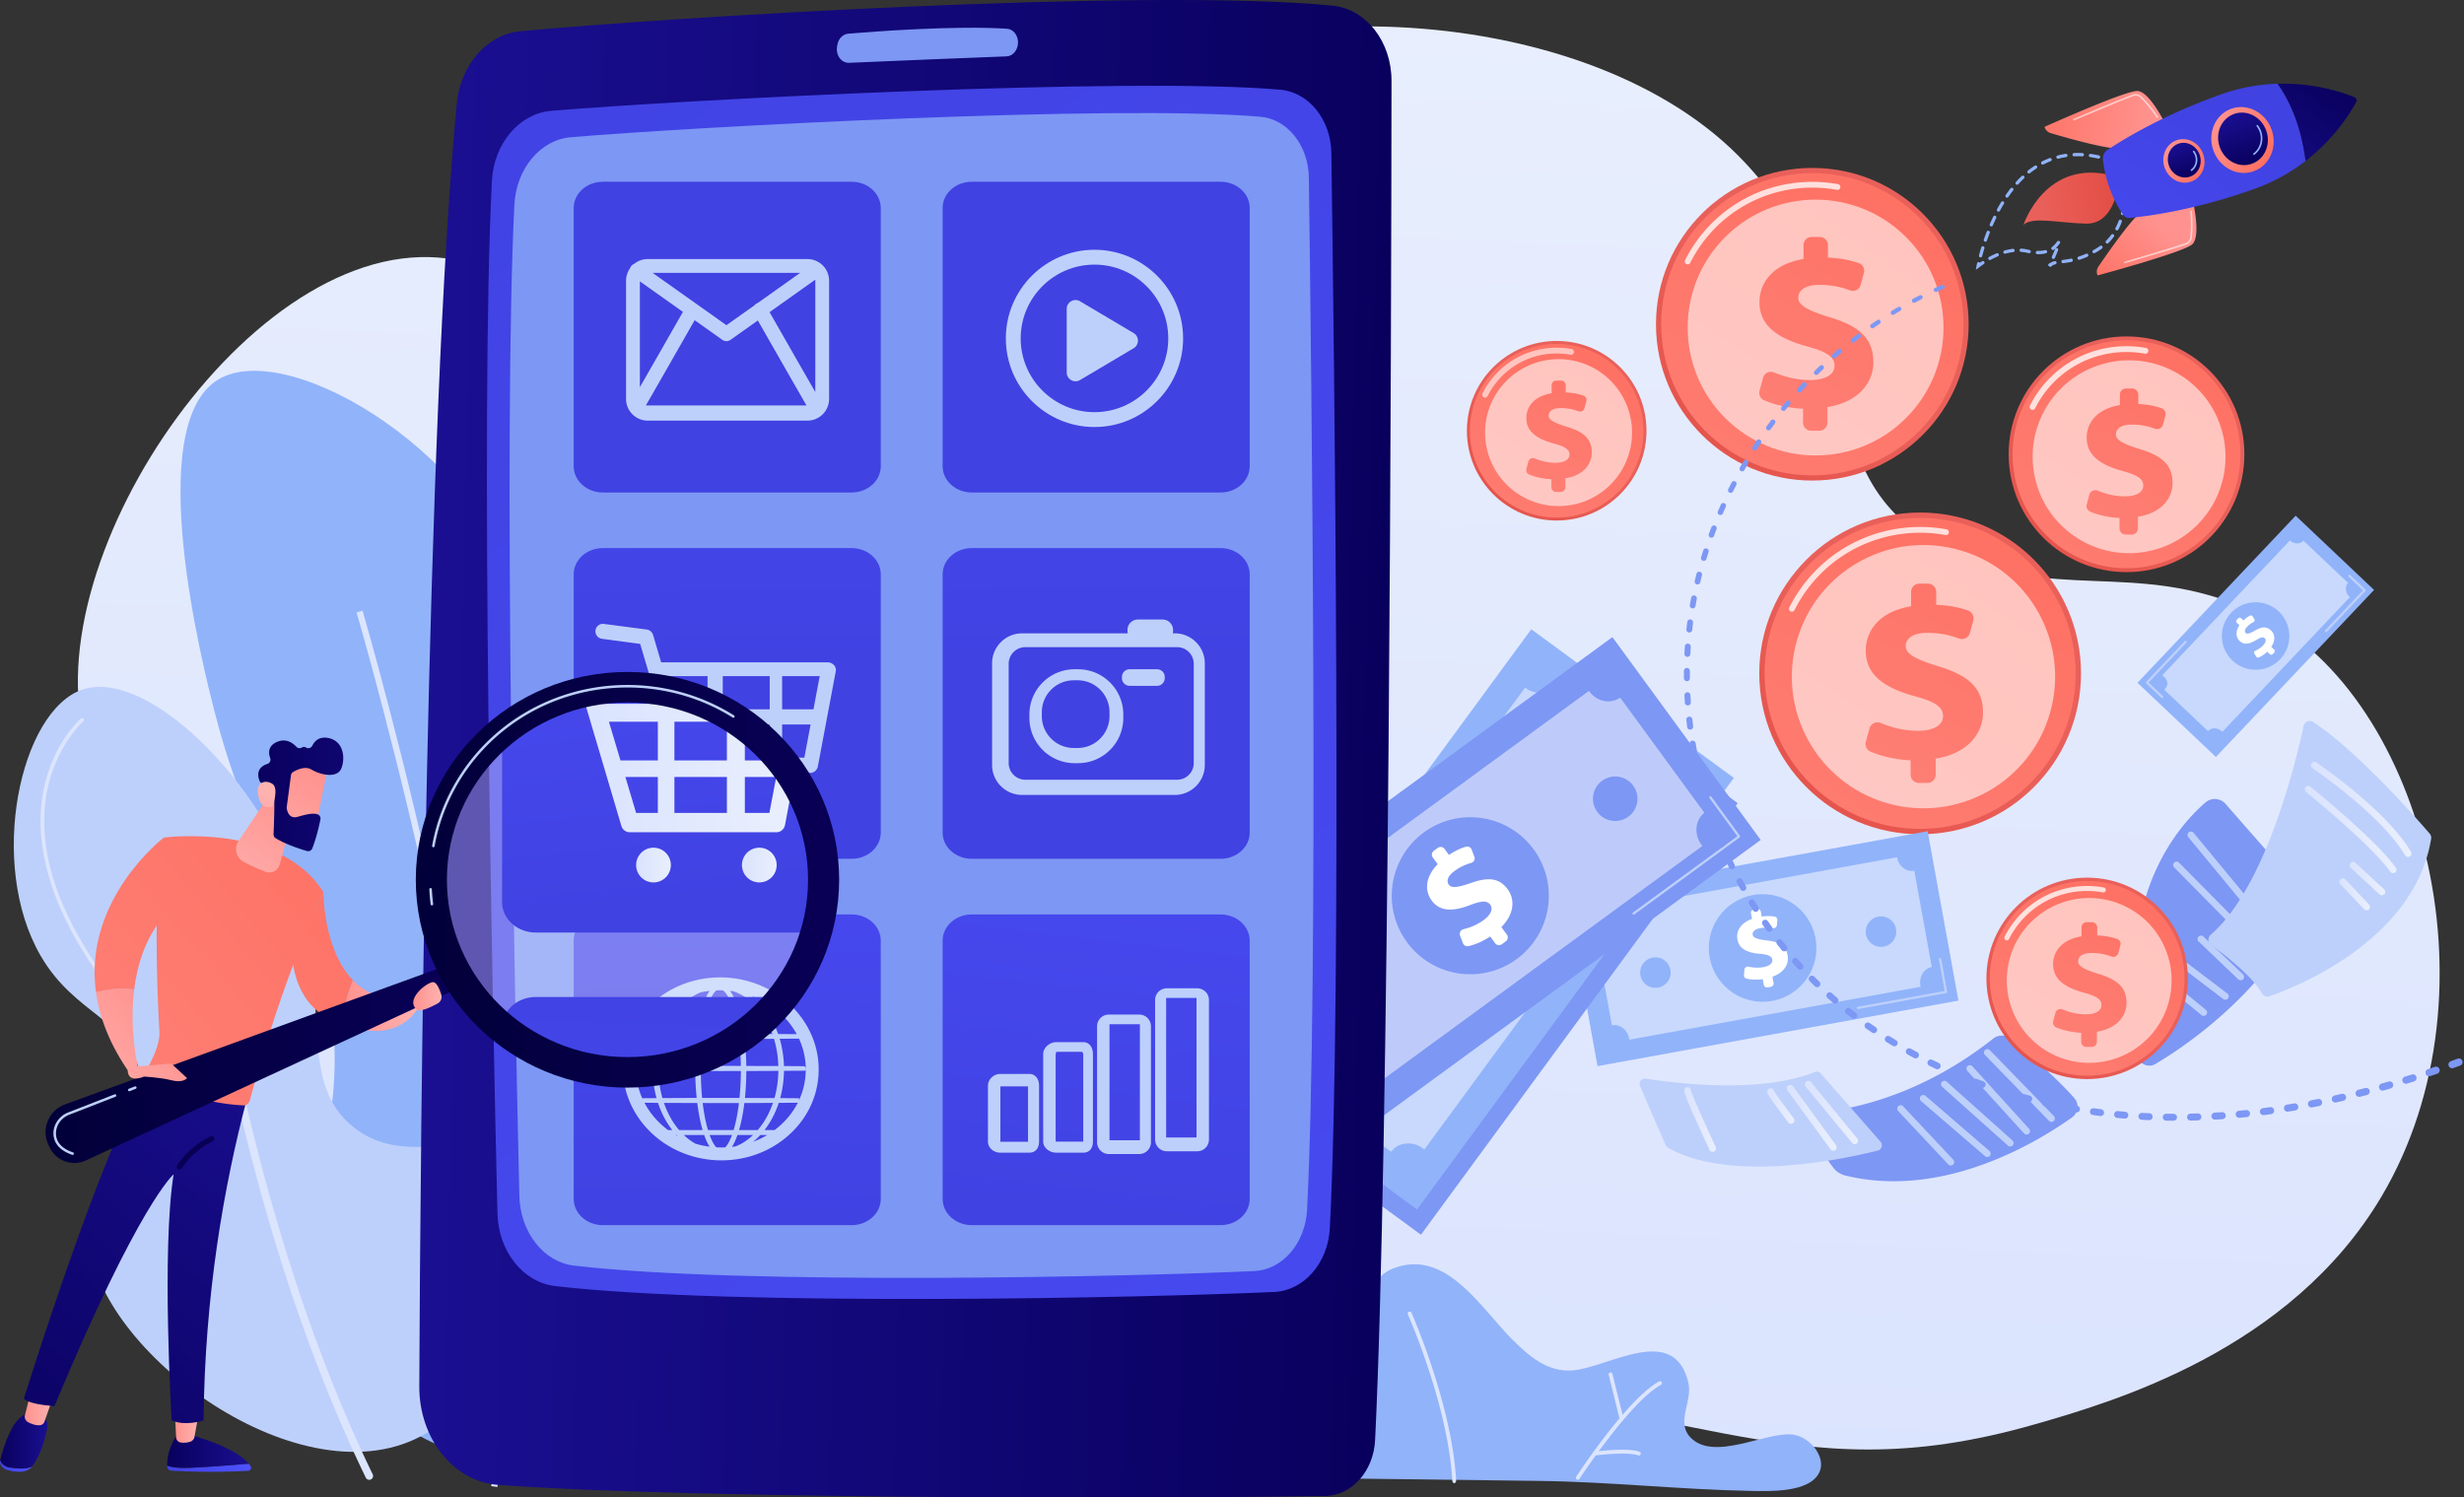 <svg width="1053" height="640" fill="none" xmlns="http://www.w3.org/2000/svg"><rect width="100%" height="100%" fill="#333333" stroke="none"/><path d="M446.634 52.186c-70.082 55.915-46.707 150.25-95.431 161.56-55.133 12.796-94.444-105.815-171.495-103.861C94.344 112.049 3.274 261.17 42.784 331.712c25.723 45.925 97.471 41.887 106.494 82.062 8.507 37.864-74.133 58.008-71.918 96.166 2.647 45.554 117.61 74.352 145.222 80.78 136.691 31.824 175.855-8.943 337.463-2.567 164.237 6.481 201.46 51.646 309.805 20.515 32.522-9.347 108.852-31.279 147.99-97.452 52.07-88.044 16.42-217.448-55.326-250.032-50.403-22.891-85.766-2.462-132.73-27.061-64.891-33.988-23.816-104.464-87.175-167.837-67.117-67.127-220.921-73.982-295.975-14.1z" fill="url(#paint0_linear_1119_4434)"/><path d="M771.758 615.324c-1.651-1.105-3.473-1.869-5.29-2.14-11.562-1.703-34.505 12.098-44.43.726-5.627-6.447 1.3-15.086-.498-22.858-6.03-26.031-34.368-6.428-49.587-5.356-10.575.745-18.209-5.84-25.311-12.843-13.44-13.264-28.627-39.643-51.28-30.728-11.458 4.512-10.903 18.744-15.585 28.162-5.276 10.613-14.893 17.648-26.839 18.725-16.718 1.509-40.468-12.861-55.384-1.081-5.574 4.402-14.071 19.133-12.05 26.302-8.763-.736-20.035-2.984-26.421 4.924-4.46 5.523-4.279 11.296 4.255 11.534 9.688.275 19.338.028 29.026.147 55.142.678 110.285 1.418 165.432 2.092 30.107.365 60.195 3.71 90.269 4.265 7.605.138 25.386.939 29.466-7.994 2.221-4.863-1.077-10.732-5.773-13.877z" fill="#91B3FA"/><path d="M674.273 632.436a.82.82 0 01-.688-1.276c.892-1.362 21.966-33.414 35.449-40.744a.834.834 0 011.12.332.824.824 0 01-.333 1.12c-13.122 7.135-34.642 39.871-34.856 40.198a.818.818 0 01-.692.37z" fill="#DCE5FE"/><path d="M692.995 607.277a.82.82 0 01-.797-.626l-4.711-19.058a.823.823 0 011.599-.394l4.711 19.058a.823.823 0 01-.802 1.02zm7.374 14.798a.897.897 0 01-.29-.052c-4.692-1.756-18.35.028-18.488.042a.817.817 0 01-.925-.706.823.823 0 01.707-.926c.579-.075 14.209-1.855 19.285.043a.824.824 0 01.484 1.058.824.824 0 01-.773.541zm-78.908 11.832c-.436 0-.797-.641-.82-1.077-1.794-32.285-18.807-70.656-18.977-71.036-.185-.417 0-.977.412-1.167.413-.185.902-.038 1.091.375.176.384 17.312 39.159 19.12 71.752.024.455-.323 1.148-.778 1.148-.019.005-.033.005-.048.005z" fill="#DCE5FE"/><path d="M527.588 632.204c-.2 0-.437-.052-.707-.189a.824.824 0 01.171-1.528c-.494-3.558-9.119-21.155-15.453-33.205a.819.819 0 01.347-1.11.818.818 0 011.11.346 668.99 668.99 0 018.378 16.577c8.407 17.297 7.544 18.165 6.913 18.801a1.074 1.074 0 01-.759.308z" fill="#fff"/><path d="M524.927 623.318a.827.827 0 01-.778-1.101c.294-.825 7.22-20.253 12.007-24.2a.818.818 0 011.158.114.821.821 0 01-.114 1.157c-4.441 3.658-11.434 23.28-11.505 23.48a.799.799 0 01-.768.55z" fill="#fff"/><path d="M214.809 621.155c-30.657 6.129-69.802-27.294-82.412-63.806-12.98-37.574 10.817-53.316 10.632-105.455-.209-59.227-31.018-68.156-51.4-147.992-4.597-18.014-31.207-122.25 1.775-141.787 30.491-18.066 116.144 33.779 131.155 100.137 10.703 47.314-22.388 67.183-9.75 122.293 11.088 48.353 40.232 49.055 51.4 95.705 13.592 56.799-11.149 132.859-51.4 140.905z" fill="#91B3FA"/><path d="M212.585 635.506c8.264-63.815-7.857-162.267-22.839-233.621-16.216-77.251-34.624-140.264-34.809-140.895l-2.552.75c.185.626 18.564 63.554 34.761 140.71 14.935 71.144 31.013 169.27 22.796 232.715l2.643.341z" fill="#DCE5FE"/><path d="M179.503 614.029c40.212-20.951 53.975-92.902 31.117-116.282-15.442-15.798-37.593.821-58.961-15.561-27.28-20.912-7.212-60.294-28.66-111.371-18.251-43.467-62.036-84.595-87.622-76.155-26.781 8.834-40.886 74.381-18.014 113.824 14.873 25.652 37.641 26.914 42.585 50.773 5.73 27.683-21.962 40.308-22.109 67.15-.275 48.216 88.466 115.343 141.664 87.622z" fill="#BDD0FB"/><path d="M157.807 632.456c.242 0 .484-.053.712-.166a1.636 1.636 0 00.759-2.187c-53.311-109.849-68.944-237.289-69.095-238.561a1.641 1.641 0 00-1.822-1.432 1.635 1.635 0 00-1.433 1.821c.152 1.281 15.851 129.262 69.399 239.604a1.64 1.64 0 001.48.921zM48.433 424.544a.785.785 0 00.617-1.267c-16.828-21.6-35.478-54.046-28.765-85.98 4-19.02 15.253-28.935 15.367-29.035a.786.786 0 00.08-1.105.782.782 0 00-1.105-.081c-.479.413-11.766 10.366-15.874 29.898-3.772 17.948-1.793 47.661 29.059 87.266a.79.79 0 00.621.304z" fill="#DCE5FE"/><path d="M183.133 604.436a.775.775 0 00.645-.342c25.861-37.74 34.681-66.903 26.212-86.672-7.529-17.578-26.539-20.851-26.729-20.88a.785.785 0 00-.897.645.778.778 0 00.646.897c.18.029 18.369 3.184 25.552 19.973 8.231 19.248-.541 47.898-26.07 85.155a.78.78 0 00.204 1.086c.128.095.28.138.437.138z" fill="#F0F0F0"/><path d="M773.335 475.819c13.578-.797 45.212-5.65 78.432-31.905 2.244-1.774 5.408-1.751 7.6.09 6.457 5.418 19.56 16.719 27.071 25.263 2.201 2.505 1.779 6.348-.93 8.288-13.555 9.702-54.564 35.317-97.03 24.813a8.996 8.996 0 01-5.081-3.411l-12.776-17.317c-1.727-2.334-.185-5.65 2.714-5.821z" fill="#7D97F4"/><path d="M834.26 498.003a1.474 1.474 0 01-1.651-.341l-21.425-22.839a1.467 1.467 0 01.066-2.069 1.461 1.461 0 012.068.067l21.425 22.839a1.466 1.466 0 01-.483 2.343zm15.59-3.624a1.465 1.465 0 01-1.537-.233l-27.384-23.607a1.464 1.464 0 011.912-2.216l27.383 23.608c.612.526.679 1.451.152 2.063a1.533 1.533 0 01-.526.385zm9.782-4.522a1.46 1.46 0 01-1.556-.252L829.99 464.48a1.458 1.458 0 01-.114-2.064 1.46 1.46 0 012.064-.114l28.086 25.126a1.46 1.46 0 01-.394 2.429zm7.017-5.081a1.468 1.468 0 01-1.666-.36l-24.243-26.72a1.468 1.468 0 01.1-2.069 1.468 1.468 0 012.068.1l24.243 26.72a1.467 1.467 0 01-.502 2.329zm10.638-5.408a1.474 1.474 0 01-1.632-.323l-27.399-28.19a1.463 1.463 0 012.097-2.04l27.398 28.19a1.462 1.462 0 01-.464 2.363z" fill="#BDD0FB"/><path d="M893.536 435.726l21.71 18.521a5.057 5.057 0 005.845.508c10.646-6.263 45.554-28.902 63.947-66.121 1.22-2.467.797-5.432-1.015-7.5l-32.916-37.546c-2.21-2.52-6.049-2.814-8.587-.627-7.306 6.296-21.012 20.96-27.194 46.385-3.771 15.514-15.793 30.401-22.34 37.631a6.104 6.104 0 00.55 8.749z" fill="#7D97F4"/><path d="M942.345 434.061a1.471 1.471 0 01-1.508-.209l-28.428-23.295a1.461 1.461 0 01-.204-2.058 1.461 1.461 0 012.059-.205l28.428 23.295a1.462 1.462 0 01-.347 2.472zm9.246-6.908a1.456 1.456 0 01-1.466-.176l-33.603-25.51a1.46 1.46 0 01-.28-2.049 1.464 1.464 0 012.049-.28l33.604 25.51a1.46 1.46 0 01-.304 2.505zm6.543-8.303a1.467 1.467 0 01-1.594-.284l-16.946-16.183a1.462 1.462 0 112.021-2.116l16.946 16.183a1.461 1.461 0 01-.427 2.4zm8.188-11.823a1.464 1.464 0 01-1.623-.313l-35.572-35.994a1.462 1.462 0 112.082-2.055l35.573 35.995c.569.574.56 1.499-.014 2.069a1.535 1.535 0 01-.446.298zm4.721-7.5a1.457 1.457 0 01-1.708-.413l-34.159-41.322a1.46 1.46 0 01.195-2.059 1.465 1.465 0 012.059.194l34.158 41.323a1.465 1.465 0 01-.545 2.277z" fill="#BDD0FB"/><path d="M944.893 403.773c5.674 4.179 18.028 13.777 21.705 20.718a2.714 2.714 0 003.297 1.305c11.709-4.085 61.895-23.983 69.065-67.307.13-.788-.1-1.589-.62-2.197-4.82-5.617-30.08-34.547-49.724-47.713-1.594-1.067-3.763-.17-4.166 1.704-3.193 14.882-16.145 68.948-39.719 89.239a2.722 2.722 0 00.162 4.251z" fill="#BDD0FB"/><path d="M1029.65 366.141a1.46 1.46 0 01-1.84-.602c-10.08-17.203-39.304-37.077-39.598-37.276a1.464 1.464 0 01-.394-2.031 1.466 1.466 0 012.031-.393c1.224.825 30.061 20.443 40.491 38.219a1.47 1.47 0 01-.69 2.083z" fill="url(#paint1_linear_1119_4434)"/><path d="M1023.28 373.063c-.62.266-1.36.081-1.77-.489-8.53-11.898-35.75-33.874-36.025-34.092a1.457 1.457 0 01-.223-2.054 1.457 1.457 0 012.054-.223c1.134.911 27.814 22.445 36.564 34.666.47.655.32 1.57-.33 2.04-.09.062-.18.109-.27.152z" fill="url(#paint2_linear_1119_4434)"/><path d="M1018.48 382.5c-.52.223-1.14.137-1.57-.266l-12.3-11.287a1.465 1.465 0 01-.09-2.068 1.469 1.469 0 012.07-.09l12.29 11.286c.6.546.64 1.471.09 2.069-.14.156-.31.275-.49.356z" fill="url(#paint3_linear_1119_4434)"/><path d="M1011.94 388.923c-.55.238-1.21.124-1.64-.336l-10.15-10.713a1.458 1.458 0 01.06-2.068c.58-.56 1.51-.532 2.06.056l10.15 10.713c.56.588.53 1.513-.05 2.068-.13.124-.28.214-.43.28z" fill="url(#paint4_linear_1119_4434)"/><path d="M703.38 461.012c12.297 1.936 48.918 6.542 72.137-2.856a2.307 2.307 0 012.59.631l25.553 29.187c1.143 1.304.507 3.354-1.172 3.776-13.664 3.44-62.539 14.133-89.69-1.214a2.306 2.306 0 01-.982-1.101l-10.922-25.211c-.726-1.675.679-3.492 2.486-3.212z" fill="#BDD0FB"/><path d="M793.208 488.899a1.467 1.467 0 01-1.708-.413l-19.869-24.139a1.462 1.462 0 112.259-1.86l19.868 24.139a1.465 1.465 0 01-.55 2.273z" fill="url(#paint5_linear_1119_4434)"/><path d="M784.052 491.708a1.466 1.466 0 01-1.761-.48l-18.407-25.192a1.462 1.462 0 012.362-1.727l18.408 25.192a1.468 1.468 0 01-.602 2.207z" fill="url(#paint6_linear_1119_4434)"/><path d="M765.971 480.188a1.463 1.463 0 01-1.746-.46c-3.159-4.165-8.525-11.348-8.962-12.662-.256-.764.157-1.58.926-1.851a1.459 1.459 0 011.836.897c.422.935 4.658 6.746 8.53 11.846.488.646.36 1.561-.28 2.05a1.217 1.217 0 01-.304.18z" fill="url(#paint7_linear_1119_4434)"/><path d="M732.482 492.182a1.469 1.469 0 01-1.908-.721c-11.082-23.726-10.897-25.04-10.826-25.534a1.46 1.46 0 012.908.19c.342 1.698 5.67 13.625 10.566 24.106.341.73.023 1.603-.707 1.945-.005.004-.019.009-.033.014z" fill="url(#paint8_linear_1119_4434)"/><path d="M665.259 222.467c21.195 0 38.376-17.182 38.376-38.376 0-21.195-17.181-38.377-38.376-38.377-21.195 0-38.376 17.182-38.376 38.377 0 21.194 17.181 38.376 38.376 38.376z" fill="url(#paint9_linear_1119_4434)"/><path d="M665.259 221.195c20.493 0 37.105-16.612 37.105-37.104 0-20.493-16.612-37.105-37.105-37.105-20.492 0-37.105 16.612-37.105 37.105 0 20.492 16.613 37.104 37.105 37.104z" fill="url(#paint10_linear_1119_4434)"/><path opacity=".58" d="M634.663 169.919a1.24 1.24 0 01-1.11-1.798c6.077-12.041 18.222-19.517 31.701-19.517 2.149 0 4.303.194 6.4.574.674.123 1.12.768.996 1.442a1.229 1.229 0 01-1.442.996 33.284 33.284 0 00-5.959-.536c-12.534 0-23.835 6.955-29.485 18.156a1.23 1.23 0 01-1.101.683z" fill="#fff"/><path opacity=".58" d="M666.066 216.299c17.343 0 31.402-14.059 31.402-31.402 0-17.343-14.059-31.402-31.402-31.402-17.343 0-31.402 14.059-31.402 31.402 0 17.343 14.059 31.402 31.402 31.402z" fill="#fff"/><path d="M664.975 210.236c-1.1 0-1.992-.892-1.992-1.993v-3.416c-3.563-.142-7.084-.982-9.589-2.078-.891-.389-1.347-1.395-1.091-2.334l.868-3.183c.318-1.167 1.59-1.77 2.705-1.305 2.481 1.039 5.546 1.864 8.852 1.864 3.431 0 5.988-1.162 5.988-3.548 0-2.149-1.979-3.43-6.747-4.711-6.803-1.86-11.685-4.825-11.685-10.817 0-5.409 3.952-9.536 10.817-10.642v-3.415c0-1.101.892-1.993 1.993-1.993h2.007c1.1 0 1.992.892 1.992 1.993v3.069c3.297.133 5.693.698 7.601 1.366.977.342 1.508 1.395 1.238 2.392l-.797 2.941a1.99 1.99 0 01-2.619 1.343c-1.751-.665-4.232-1.352-7.453-1.352-4.071 0-5.233 1.684-5.233 3.197 0 1.86 2.443 3.141 7.733 4.768 7.557 2.268 10.698 5.409 10.698 11.045 0 5.176-3.838 9.825-11.282 10.987v3.824a1.992 1.992 0 01-1.992 1.993h-2.012v.005z" fill="url(#paint11_linear_1119_4434)"/><path d="M774.5 205.388c36.897 0 66.809-29.911 66.809-66.808 0-36.898-29.912-66.809-66.809-66.809s-66.809 29.911-66.809 66.809c0 36.897 29.912 66.808 66.809 66.808z" fill="url(#paint12_linear_1119_4434)"/><path d="M774.5 203.168c35.672 0 64.589-28.917 64.589-64.589 0-35.671-28.917-64.588-64.589-64.588-35.671 0-64.588 28.917-64.588 64.588 0 35.672 28.917 64.589 64.588 64.589z" fill="url(#paint13_linear_1119_4434)"/><path opacity=".78" d="M721.241 112.989a1.24 1.24 0 01-1.11-1.798c10.423-20.647 31.255-33.476 54.369-33.476 3.686 0 7.382.332 10.978.987a1.24 1.24 0 01.997 1.442 1.233 1.233 0 01-1.443.997 58.678 58.678 0 00-10.532-.95c-22.17 0-42.153 12.307-52.153 32.11-.214.436-.65.688-1.106.688z" fill="#fff"/><path opacity=".58" d="M814.557 178.644c21.349-21.348 21.349-55.962 0-77.311-21.349-21.349-55.962-21.349-77.311 0-21.349 21.349-21.349 55.963 0 77.312 21.349 21.349 55.962 21.348 77.311-.001z" fill="#fff"/><path d="M770.544 180.623v-5.949c-6.201-.247-12.33-1.713-16.69-3.62-1.556-.683-2.348-2.424-1.902-4.066l1.508-5.541c.555-2.031 2.766-3.084 4.706-2.268 4.322 1.812 9.655 3.245 15.41 3.245 5.973 0 10.423-2.026 10.423-6.172 0-3.743-3.44-5.973-11.742-8.198-11.842-3.241-20.343-8.402-20.343-18.825 0-9.413 6.883-16.601 18.825-18.522v-5.949a3.465 3.465 0 013.463-3.464h3.497a3.465 3.465 0 013.463 3.464v5.342c5.736.227 9.915 1.21 13.227 2.377 1.698.597 2.623 2.424 2.154 4.16l-1.39 5.124a3.457 3.457 0 01-4.564 2.334c-3.051-1.153-7.368-2.353-12.976-2.353-7.083 0-9.109 2.937-9.109 5.565 0 3.24 4.251 5.466 13.46 8.298 13.16 3.947 18.626 9.412 18.626 19.233 0 9.009-6.68 17.108-19.637 19.129v6.656a3.464 3.464 0 01-3.463 3.463h-3.497c-1.897.005-3.449-1.546-3.449-3.463z" fill="url(#paint14_linear_1119_4434)"/><path d="M820.583 356.554c37.969 0 68.749-30.78 68.749-68.749 0-37.969-30.78-68.749-68.749-68.749-37.969 0-68.749 30.78-68.749 68.749 0 37.969 30.78 68.749 68.749 68.749z" fill="url(#paint15_linear_1119_4434)"/><path d="M820.583 354.267c36.706 0 66.463-29.756 66.463-66.462 0-36.707-29.757-66.463-66.463-66.463-36.706 0-66.462 29.756-66.462 66.463 0 36.706 29.756 66.462 66.462 66.462z" fill="url(#paint16_linear_1119_4434)"/><path opacity=".78" d="M765.776 261.436a1.24 1.24 0 01-1.11-1.798c10.717-21.235 32.142-34.424 55.911-34.424 3.791 0 7.591.341 11.291 1.015a1.24 1.24 0 01.997 1.442 1.234 1.234 0 01-1.443.997 60.781 60.781 0 00-10.845-.978c-22.829 0-43.4 12.668-53.695 33.063a1.237 1.237 0 01-1.106.683z" fill="#fff"/><path opacity=".58" d="M876.724 302.258c7.214-30.219-11.436-60.565-41.655-67.778-30.219-7.214-60.565 11.435-67.779 41.655-7.213 30.219 11.436 60.565 41.655 67.778 30.22 7.214 60.565-11.435 67.779-41.655z" fill="#fff"/><path d="M816.506 331.068v-6.12c-6.381-.257-12.691-1.761-17.174-3.725-1.599-.702-2.415-2.495-1.954-4.184l1.556-5.703c.569-2.092 2.846-3.174 4.844-2.334 4.445 1.865 9.934 3.34 15.855 3.34 6.144 0 10.727-2.083 10.727-6.353 0-3.852-3.54-6.143-12.084-8.435-12.183-3.33-20.936-8.644-20.936-19.371 0-9.687 7.083-17.079 19.37-19.057v-6.12a3.57 3.57 0 013.568-3.568h3.596a3.567 3.567 0 013.568 3.568v5.494c5.902.237 10.2 1.247 13.611 2.443 1.746.612 2.704 2.495 2.216 4.284l-1.428 5.271a3.552 3.552 0 01-4.692 2.4c-3.141-1.186-7.577-2.424-13.351-2.424-7.292 0-9.374 3.022-9.374 5.726 0 3.331 4.374 5.622 13.853 8.54 13.54 4.061 19.162 9.688 19.162 19.788 0 9.271-6.875 17.601-20.206 19.684v6.851a3.57 3.57 0 01-3.568 3.568h-3.596a3.563 3.563 0 01-3.563-3.563z" fill="url(#paint17_linear_1119_4434)"/><path d="M908.772 244.523c27.819 0 50.37-22.551 50.37-50.37 0-27.818-22.551-50.369-50.37-50.369-27.818 0-50.37 22.551-50.37 50.369 0 27.819 22.552 50.37 50.37 50.37z" fill="url(#paint18_linear_1119_4434)"/><path d="M908.771 242.849c26.894 0 48.695-21.802 48.695-48.695 0-26.894-21.801-48.696-48.695-48.696-26.893 0-48.695 21.802-48.695 48.696 0 26.893 21.802 48.695 48.695 48.695z" fill="url(#paint19_linear_1119_4434)"/><path opacity=".78" d="M868.616 175.167a1.24 1.24 0 01-1.11-1.798c7.909-15.67 23.721-25.406 41.261-25.406 2.794 0 5.598.252 8.331.75a1.24 1.24 0 01.996 1.442 1.23 1.23 0 01-1.442.997 44.258 44.258 0 00-7.89-.707c-16.6 0-31.559 9.213-39.045 24.039a1.211 1.211 0 01-1.101.683z" fill="#fff"/><path opacity=".58" d="M921.026 234.884c21.913-6.162 34.681-28.92 28.52-50.833-6.162-21.912-28.92-34.681-50.833-28.519-21.912 6.161-34.681 28.92-28.519 50.832 6.161 21.913 28.92 34.681 50.832 28.52z" fill="#fff"/><path d="M905.787 225.855v-4.483c-4.673-.185-9.298-1.291-12.581-2.728-1.172-.513-1.77-1.832-1.433-3.065l1.139-4.175c.417-1.533 2.082-2.325 3.548-1.713 3.26 1.367 7.278 2.448 11.619 2.448 4.502 0 7.861-1.527 7.861-4.654 0-2.823-2.595-4.502-8.853-6.182-8.928-2.443-15.338-6.333-15.338-14.194 0-7.098 5.19-12.516 14.195-13.963v-4.483a2.616 2.616 0 012.614-2.614h2.633a2.616 2.616 0 012.614 2.614v4.028c4.327.175 7.472.911 9.973 1.788 1.281.451 1.978 1.827 1.622 3.141l-1.048 3.862a2.606 2.606 0 01-3.44 1.76c-2.301-.868-5.551-1.774-9.782-1.774-5.342 0-6.87 2.21-6.87 4.198 0 2.444 3.207 4.123 10.148 6.258 9.92 2.975 14.043 7.097 14.043 14.498 0 6.794-5.039 12.895-14.802 14.423v5.019a2.616 2.616 0 01-2.614 2.614h-2.633a2.627 2.627 0 01-2.615-2.623z" fill="url(#paint20_linear_1119_4434)"/><path d="M891.949 461.184c23.773 0 43.044-19.272 43.044-43.045 0-23.773-19.271-43.044-43.044-43.044-23.773 0-43.045 19.271-43.045 43.044 0 23.773 19.272 43.045 43.045 43.045z" fill="url(#paint21_linear_1119_4434)"/><path d="M891.948 459.751c22.981 0 41.612-18.63 41.612-41.612 0-22.981-18.631-41.612-41.612-41.612-22.982 0-41.612 18.631-41.612 41.612 0 22.982 18.63 41.612 41.612 41.612z" fill="url(#paint22_linear_1119_4434)"/><path opacity=".78" d="M857.631 401.909a1.064 1.064 0 01-.948-1.537c6.76-13.393 20.272-21.71 35.259-21.71 2.391 0 4.782.214 7.121.641.574.104.958.654.854 1.233-.104.574-.65.968-1.233.854a37.694 37.694 0 00-6.742-.607c-14.185 0-26.971 7.871-33.366 20.542-.181.37-.555.584-.945.584z" fill="#fff"/><path opacity=".58" d="M909.104 450.26c17.25-8.989 23.948-30.26 14.959-47.51-8.989-17.251-30.26-23.948-47.51-14.959-17.251 8.989-23.948 30.26-14.959 47.51 8.989 17.25 30.26 23.948 47.51 14.959z" fill="#fff"/><path d="M889.4 445.229v-3.834c-3.994-.161-7.946-1.101-10.75-2.329-1.001-.437-1.513-1.566-1.224-2.619l.973-3.568c.355-1.309 1.779-1.988 3.031-1.461 2.785 1.167 6.22 2.092 9.925 2.092 3.848 0 6.718-1.305 6.718-3.98 0-2.415-2.216-3.848-7.562-5.281-7.629-2.087-13.109-5.413-13.109-12.131 0-6.063 4.436-10.693 12.131-11.931v-3.834a2.235 2.235 0 012.235-2.234h2.253a2.235 2.235 0 012.235 2.234v3.44c3.696.147 6.386.778 8.521 1.532 1.095.384 1.693 1.561 1.39 2.681l-.897 3.302a2.231 2.231 0 01-2.941 1.504c-1.965-.745-4.745-1.519-8.36-1.519-4.564 0-5.868 1.893-5.868 3.587 0 2.088 2.737 3.52 8.672 5.347 8.478 2.543 11.998 6.063 11.998 12.392 0 5.802-4.303 11.021-12.653 12.325v4.289a2.235 2.235 0 01-2.234 2.235h-2.254a2.246 2.246 0 01-2.23-2.239z" fill="url(#paint23_linear_1119_4434)"/><path d="M981.061 220.413l-67.588 71.393 33.505 31.719 67.592-71.393-33.509-31.719z" fill="#91B3FA"/><path opacity=".5" d="M984.423 231.102l19.047 18.033c-1.45 1.532-1.18 4.213.51 5.821.06.052.06.029.27.233l-54.555 57.623c-.218-.209-.199-.199-.256-.251-1.699-1.608-4.308-1.708-5.783-.147-.024.023-.105.014-.105.014l-18.616-17.625c2.486-2.628.953-4.564-.745-6.172a.318.318 0 00-.114-.076l54.559-57.624c-.005.005.029.057.085.105 1.694 1.608 4.251 1.603 5.703.066z" fill="#fff"/><path d="M964.56 286.237c7.958-.338 14.136-7.063 13.798-15.021-.337-7.958-7.063-14.136-15.021-13.798-7.958.338-14.135 7.063-13.798 15.021.338 7.958 7.063 14.136 15.021 13.798z" fill="#91B3FA"/><path d="M970.012 279.579l-1.105-1.049c-1.139 1.111-2.491 1.993-3.616 2.468a.882.882 0 01-1.091-.361l-.764-1.257a.891.891 0 01.408-1.276c1.101-.484 2.306-1.224 3.321-2.297 1.054-1.11 1.462-2.296.688-3.031-.697-.66-1.717-.413-3.596.74-2.69 1.632-5.152 2.306-7.092.469-1.751-1.66-1.879-4.208-.129-6.77l-1.105-1.048a.89.89 0 01-.033-1.257l.617-.65a.89.89 0 011.257-.033l.996.939c1.053-1.03 1.974-1.632 2.775-2.045a.884.884 0 011.153.332l.707 1.163a.886.886 0 01-.37 1.262 9.228 9.228 0 00-2.723 2.002c-1.248 1.319-1.058 2.215-.569 2.675.602.57 1.764.171 3.918-1.043 3.056-1.756 5.034-1.808 6.865-.076 1.675 1.589 2.007 4.26.1 7.026l1.238 1.172a.89.89 0 01.033 1.257l-.616.65a.898.898 0 01-1.267.038z" fill="#fff"/><path d="M923.991 298.352a.497.497 0 01-.341-.137l-6.462-6.116a.493.493 0 01-.019-.702l16.482-17.411a.495.495 0 11.721.683l-16.14 17.046 6.096 5.774a.495.495 0 01.019.702.457.457 0 01-.356.161zm70.053-28.152a.5.5 0 01-.36-.845l16.136-17.046-6.09-5.774a.495.495 0 11.68-.721l6.46 6.116c.1.09.15.218.16.346 0 .133-.05.261-.14.356l-16.481 17.411a.5.5 0 01-.365.157z" fill="#BDD0FB"/><path d="M823.788 355.254l-154.222 28.011 13.146 72.38 154.222-28.011-13.146-72.38z" fill="#91B3FA"/><path opacity=".5" d="M818.079 372.139l7.472 41.147c-3.311.602-5.536 4.27-4.872 7.937.019.119 0 .052.09.527l-124.484 22.615c-.081-.474-.062-.412-.086-.526-.664-3.667-3.895-6.248-7.258-5.636-.048.009-.109-.071-.109-.071l-7.307-40.217c5.679-1.03 5.49-5.001 4.821-8.668a.524.524 0 00-.114-.233l124.484-22.616c-.005 0 .029.129.048.247.669 3.663 4.004 6.096 7.315 5.494z" fill="#fff"/><path d="M772.414 417.871c7.025-10.577 4.146-24.847-6.431-31.872-10.577-7.026-24.846-4.147-31.872 6.43-7.025 10.577-4.146 24.847 6.431 31.872 10.577 7.026 24.846 4.147 31.872-6.43z" fill="#91B3FA"/><path d="M753.757 420.872l-.436-2.391c-2.51.351-5.086.214-6.974-.237a1.413 1.413 0 01-1.063-1.494l.204-2.339a1.419 1.419 0 011.727-1.258c1.869.413 4.123.598 6.433.181 2.401-.437 4.047-1.575 3.743-3.245-.275-1.504-1.821-2.15-5.323-2.439-5-.436-8.796-1.893-9.559-6.087-.688-3.786 1.556-7.178 6.219-8.824l-.436-2.391a1.415 1.415 0 011.138-1.646l1.405-.257a1.417 1.417 0 011.646 1.139l.389 2.149c2.325-.327 4.075-.237 5.494-.009a1.41 1.41 0 011.172 1.518l-.185 2.163a1.412 1.412 0 01-1.666 1.272 14.762 14.762 0 00-5.389 0c-2.851.517-3.449 1.845-3.259 2.903.237 1.305 2.111 1.888 6.02 2.353 5.579.627 8.179 2.425 8.896 6.377.659 3.624-1.438 7.367-6.5 9.127l.489 2.676a1.416 1.416 0 01-1.139 1.646l-1.404.257a1.419 1.419 0 01-1.642-1.144zm-76.805-19.413a.499.499 0 01-.489-.408l-2.533-13.958a.501.501 0 01.403-.584l38.082-6.917a.494.494 0 01.579.404.495.495 0 01-.403.578l-37.594 6.827 2.449 13.465a.497.497 0 01-.404.578.303.303 0 01-.09.015z" fill="#fff"/><path d="M794.032 431.257a.497.497 0 01-.086-.986l37.119-6.742-2.448-13.464a.497.497 0 01.403-.579.5.5 0 01.579.403l2.534 13.958a.506.506 0 01-.081.375.496.496 0 01-.323.208l-37.607 6.832c-.034-.009-.062-.005-.09-.005z" fill="#BDD0FB"/><path d="M713.853 414.519a6.509 6.509 0 01-5.243 7.572 6.508 6.508 0 01-7.572-5.242 6.51 6.51 0 015.243-7.572 6.509 6.509 0 017.572 5.242zm96.412-17.515a6.509 6.509 0 01-5.243 7.572 6.509 6.509 0 01-7.572-5.243 6.51 6.51 0 015.243-7.572c3.534-.645 6.926 1.704 7.572 5.243z" fill="#91B3FA"/><path d="M656.615 280.142L521.242 464.59l86.001 63.12 135.373-184.448-86.001-63.12z" fill="#7D97F4"/><path opacity=".5" d="M667.242 303.646l49.208 36.113c-2.908 3.962-1.727 9.949 2.657 13.166.137.104.474.341.484.332L610.326 502.131c.004-.004-.323-.256-.461-.36-4.383-3.217-10.328-2.638-13.283 1.385a.666.666 0 01-.124.114l-48.097-35.302c4.981-6.789.944-10.732-3.444-13.948-.138-.105-.209-.062-.214-.057l109.265-148.875c-.005.005.019.033.157.133 4.374 3.221 10.209 2.386 13.117-1.575z" fill="#fff"/><path d="M631.735 437.235c18.535 0 33.561-15.026 33.561-33.561s-15.026-33.561-33.561-33.561-33.561 15.026-33.561 33.561 15.026 33.561 33.561 33.561z" fill="url(#paint24_linear_1119_4434)"/><path d="M647.974 419.804l-2.861-2.101c-2.311 2.894-5.176 5.328-7.634 6.751-.877.507-1.997.275-2.628-.522l-2.13-2.681c-.783-.982-.508-2.419.569-3.064 2.396-1.438 4.967-3.502 6.998-6.268 2.106-2.87 2.704-5.731.712-7.192-1.803-1.323-4.085-.451-8.089 2.752-5.741 4.554-11.225 6.822-16.24 3.141-4.526-3.321-5.556-9.171-2.263-15.595l-2.861-2.102a2.064 2.064 0 01-.441-2.889l1.234-1.679a2.062 2.062 0 012.889-.441l2.566 1.883c2.135-2.68 4.08-4.341 5.812-5.522.887-.608 2.092-.408 2.761.431l1.974 2.477a2.062 2.062 0 01-.489 3.017 21.508 21.508 0 00-5.712 5.409c-2.5 3.406-1.803 5.418-.536 6.348 1.556 1.143 4.128-.114 8.744-3.544 6.542-4.934 11.101-5.637 15.827-2.169 4.331 3.179 5.868 9.252 2.267 16.197l3.203 2.349a2.064 2.064 0 01.441 2.889l-1.234 1.679a2.05 2.05 0 01-2.879.446z" fill="#fff"/><path d="M546.249 476.066a.514.514 0 01-.294-.095l-16.125-11.832a.5.5 0 01-.11-.697l33.428-45.545a.5.5 0 01.807.588l-33.134 45.142 15.723 11.538a.5.5 0 01-.295.901z" fill="url(#paint25_linear_1119_4434)"/><path d="M700.817 390.594a.5.5 0 01-.403-.793l32.716-44.577-16.856-12.368a.499.499 0 11.588-.806l17.255 12.667a.5.5 0 01.109.697l-33.01 44.98a.475.475 0 01-.399.2z" fill="#fff"/><path d="M654.395 268.938L519.021 453.386l86.568 63.535 135.373-184.448-86.567-63.535z" fill="#91B3FA"/><path opacity=".5" d="M665.188 292.563l49.207 36.113c-2.908 3.962-1.514 10.068 2.87 13.289.138.104.124.047.698.455L608.698 491.295c-.56-.422-.522-.403-.66-.508-4.383-3.216-10.447-2.69-13.402 1.338-.043.057-.242.062-.242.062l-48.093-35.297c4.982-6.789.873-10.817-3.51-14.034a.728.728 0 00-.285-.142l109.265-148.875a.837.837 0 00.223.218c4.383 3.222 10.29 2.467 13.194-1.494z" fill="#fff"/><path d="M642.209 423.7c17.21-6.884 25.581-26.416 18.697-43.626-6.884-17.21-26.416-25.581-43.626-18.697-17.209 6.884-25.58 26.416-18.696 43.626 6.884 17.21 26.415 25.581 43.625 18.697z" fill="#91B3FA"/><path d="M645.96 408.674l-2.861-2.102c-2.31 2.894-5.176 5.328-7.633 6.751-.878.508-1.998.276-2.629-.521l-2.13-2.681c-.783-.982-.508-2.42.569-3.065 2.396-1.437 4.968-3.501 6.998-6.267 2.107-2.87 2.704-5.731.712-7.192-1.803-1.324-4.085-.451-8.089 2.751-5.741 4.555-11.225 6.823-16.24 3.141-4.526-3.321-5.555-9.17-2.263-15.594l-2.86-2.102a2.063 2.063 0 01-.442-2.889l1.234-1.68a2.064 2.064 0 012.889-.441l2.567 1.884c2.135-2.681 4.08-4.341 5.811-5.523.888-.607 2.093-.408 2.762.432l1.973 2.477a2.062 2.062 0 01-.488 3.017 21.452 21.452 0 00-5.713 5.408c-2.5 3.407-1.802 5.418-.536 6.348 1.556 1.144 4.128-.114 8.744-3.544 6.542-4.934 11.102-5.636 15.827-2.168 4.331 3.179 5.868 9.251 2.268 16.197l3.202 2.348c.92.674 1.12 1.969.441 2.89l-1.233 1.679a2.049 2.049 0 01-2.88.446z" fill="#fff"/><path d="M545.005 464.709a.514.514 0 01-.294-.095l-16.69-12.25a.5.5 0 01-.109-.697l33.01-44.98a.501.501 0 01.698-.11.5.5 0 01.109.698l-32.716 44.577 16.287 11.955a.5.5 0 01.109.698.507.507 0 01-.404.204z" fill="url(#paint26_linear_1119_4434)"/><path d="M698.596 379.388a.5.5 0 01-.403-.792l32.717-44.577-16.287-11.956a.5.5 0 11.588-.806l16.69 12.249a.515.515 0 01.199.328.508.508 0 01-.09.37L699 379.184a.507.507 0 01-.404.204z" fill="#fff"/><path d="M689.069 272.297l-184.676 135.03 63.373 86.674 184.677-135.03-63.374-86.674z" fill="#7D97F4"/><path opacity=".5" d="M692.368 298.134l36.028 49.269c-3.966 2.899-4.55 9.133-1.342 13.526.099.138.033.071.455.631L578.44 470.559c-.408-.569-.342-.498-.446-.64-3.212-4.393-9.09-5.722-13.123-2.776-.057.043-.19-.023-.19-.023l-35.216-48.164c6.798-4.972 4.023-10.062.811-14.451a.806.806 0 00-.299-.232l149.069-109c-.004.005.119.152.223.29 3.203 4.398 9.133 5.47 13.099 2.571z" fill="#fff"/><path d="M661.596 387.302c2.469-18.371-10.421-35.264-28.792-37.733-18.37-2.469-35.263 10.422-37.732 28.792-2.469 18.37 10.422 35.263 28.792 37.732 18.37 2.469 35.263-10.421 37.732-28.791z" fill="#7D97F4"/><path d="M638.938 403.105l-2.092-2.865c-3.075 2.063-6.543 3.52-9.313 4.132-.987.218-1.988-.342-2.349-1.286l-1.224-3.202c-.45-1.172.247-2.458 1.466-2.752 2.719-.65 5.793-1.836 8.564-3.862 2.875-2.101 4.308-4.644 2.846-6.646-1.319-1.803-3.762-1.666-8.539.185-6.846 2.609-12.758 3.117-16.43-1.903-3.316-4.535-2.528-10.418 2.543-15.552l-2.097-2.865a2.066 2.066 0 01.451-2.889l1.684-1.229a2.065 2.065 0 012.889.451l1.879 2.571c2.842-1.912 5.2-2.908 7.207-3.515a2.058 2.058 0 012.505 1.247l1.133 2.956a2.067 2.067 0 01-1.375 2.733 21.527 21.527 0 00-7.079 3.435c-3.411 2.495-3.354 4.62-2.429 5.887 1.139 1.561 3.971 1.134 9.408-.745 7.728-2.732 12.283-2.026 15.741 2.704 3.174 4.337 2.809 10.59-2.718 16.131l2.344 3.207c.673.92.474 2.216-.451 2.889l-1.684 1.229a2.059 2.059 0 01-2.88-.446z" fill="#fff"/><path d="M525.396 426.38a.509.509 0 01-.404-.203l-12.221-16.714a.5.5 0 01.109-.698l45.602-33.347a.5.5 0 01.588.806l-45.203 33.053 11.927 16.311a.5.5 0 01-.398.792z" fill="url(#paint27_linear_1119_4434)"/><path d="M698.13 390.926a.5.5 0 01-.295-.901l44.634-32.636-11.927-16.31a.5.5 0 01.807-.589l12.221 16.714a.513.513 0 01.09.37.492.492 0 01-.199.328l-45.037 32.93a.477.477 0 01-.294.094z" fill="#BDD0FB"/><path d="M582.494 420.179c3.098 4.237 2.177 10.186-2.064 13.284-4.237 3.098-10.186 2.178-13.284-2.064-3.098-4.236-2.178-10.186 2.064-13.284 4.236-3.098 10.186-2.173 13.284 2.064zm115.451-84.419c3.098 4.237 2.177 10.186-2.064 13.284-4.237 3.098-10.186 2.177-13.284-2.064-3.098-4.236-2.178-10.186 2.064-13.284 4.236-3.093 10.186-2.173 13.284 2.064zm132.569-212.339l-2.851 1.276a.892.892 0 01-1.181-.451.893.893 0 01.45-1.181h.005l2.856-1.267a.89.89 0 011.172.451.894.894 0 01-.451 1.172zm-9.364 4.436l-2.766 1.447a.914.914 0 01-.849-1.618h.005l2.77-1.438a.907.907 0 011.224.389.9.9 0 01-.384 1.22zm-9.067 4.986l-2.676 1.608a.934.934 0 01-.963-1.599h.005l2.68-1.599a.926.926 0 01.954 1.59zm-8.762 5.517l-2.576 1.76a.952.952 0 11-1.077-1.57h.005l2.58-1.751a.947.947 0 011.315.252.94.94 0 01-.247 1.309zm-8.421 6.011l-2.471 1.907a.975.975 0 01-1.191-1.541h.005l2.476-1.898a.973.973 0 011.357.18.96.96 0 01-.176 1.352zm-8.066 6.486l-2.358 2.045a.992.992 0 11-1.3-1.5l.005-.004 2.368-2.036a.986.986 0 111.285 1.495zm-7.69 6.931l-2.244 2.173a1.012 1.012 0 01-1.433-.024 1.01 1.01 0 01.024-1.432l.004-.005 2.254-2.164a1.005 1.005 0 011.423.029c.38.403.37 1.039-.028 1.423zm-7.298 7.349l-2.12 2.296a1.029 1.029 0 01-1.457.057 1.035 1.035 0 01-.057-1.461l.005-.005 2.13-2.287a1.033 1.033 0 011.452-.052c.408.389.432 1.039.047 1.452zm-6.878 7.743l-1.992 2.41a1.053 1.053 0 01-1.623-1.338l.005-.005 2.002-2.401a1.042 1.042 0 011.471-.132c.446.365.507 1.024.137 1.466zm-6.442 8.107l-1.855 2.515a1.074 1.074 0 01-1.499.228 1.076 1.076 0 01-.228-1.5l.005-.004 1.865-2.51a1.061 1.061 0 011.489-.218c.475.355.574 1.02.223 1.489zm-5.983 8.45l-1.713 2.614a1.092 1.092 0 11-1.826-1.2v-.005l1.722-2.609a1.09 1.09 0 011.817 1.2zm-5.513 8.768l-1.565 2.704a1.111 1.111 0 01-1.922-1.115v-.005l1.575-2.699a1.113 1.113 0 011.514-.399c.526.313.707.987.398 1.514zm-5.014 9.056l-1.414 2.785a1.134 1.134 0 01-1.518.498 1.134 1.134 0 01-.498-1.518v-.005l1.423-2.78a1.123 1.123 0 011.513-.489c.56.28.778.954.494 1.509zm-4.494 9.318l-1.253 2.861a1.152 1.152 0 11-2.111-.926v-.004l1.262-2.856c.256-.579.93-.84 1.509-.584.583.256.849.93.593 1.509zm-3.957 9.55l-1.087 2.927a1.17 1.17 0 11-2.197-.811v-.005l1.096-2.922a1.168 1.168 0 011.5-.683c.607.227.911.896.688 1.494zm-3.401 9.764l-.915 2.984a1.192 1.192 0 01-1.485.792 1.193 1.193 0 01-.793-1.485v-.005l.925-2.979a1.188 1.188 0 011.481-.783c.631.19.982.849.787 1.476zm-2.819 9.939l-.735 3.036a1.21 1.21 0 11-2.353-.569v-.005l.745-3.032a1.204 1.204 0 011.456-.882c.65.157 1.048.807.887 1.452zm-2.215 10.091l-.55 3.074a1.231 1.231 0 01-2.424-.432v-.005l.56-3.074a1.222 1.222 0 011.423-.982c.669.123 1.11.754.991 1.419zm-1.604 10.21l-.36 3.102a1.248 1.248 0 11-2.482-.289v-.005l.375-3.103a1.244 1.244 0 011.386-1.086 1.238 1.238 0 011.081 1.381zm-.977 10.285l-.176 3.117a1.268 1.268 0 11-2.533-.142v-.005l.185-3.117a1.264 1.264 0 012.524.147zm-.374 10.324l.004 3.121c0 .707-.569 1.276-1.276 1.276a1.273 1.273 0 01-1.276-1.276v-3.121c0-.703.569-1.277 1.276-1.277a1.28 1.28 0 011.272 1.277zm.228 10.333l.185 3.117a1.284 1.284 0 01-2.562.152l-.18-3.117a1.277 1.277 0 011.205-1.353 1.273 1.273 0 011.352 1.201zm.82 10.295l.36 3.102a1.293 1.293 0 01-2.566.299l-.356-3.103a1.29 1.29 0 012.562-.298zm1.399 10.238l.536 3.079a1.296 1.296 0 11-2.552.441l-.532-3.079a1.29 1.29 0 011.053-1.495 1.299 1.299 0 011.495 1.054zm1.969 10.152l.707 3.046c.161.702-.275 1.4-.977 1.566a1.308 1.308 0 01-1.566-.978l-.702-3.045a1.3 1.3 0 01.977-1.561c.702-.166 1.4.27 1.561.972zm2.529 10.025l.873 3.003a1.31 1.31 0 01-2.515.731l-.868-3.003a1.315 1.315 0 01.892-1.623 1.308 1.308 0 011.618.892zm3.079 9.873l1.035 2.951a1.315 1.315 0 01-.807 1.679 1.314 1.314 0 01-1.679-.806l-1.035-2.951a1.313 1.313 0 01.807-1.675 1.316 1.316 0 011.679.802zm3.616 9.688l1.195 2.889a1.327 1.327 0 01-.716 1.731 1.328 1.328 0 01-1.732-.716l-1.195-2.889a1.322 1.322 0 01.716-1.727 1.32 1.32 0 011.732.712zm4.141 9.469l1.357 2.818a1.331 1.331 0 01-.622 1.775 1.33 1.33 0 01-1.774-.622l-1.352-2.818a1.33 1.33 0 01.626-1.774 1.323 1.323 0 011.765.621zm4.664 9.233l1.508 2.737a1.336 1.336 0 01-.526 1.817 1.336 1.336 0 01-1.817-.527l-1.504-2.737a1.334 1.334 0 01.526-1.812 1.329 1.329 0 011.813.522zm5.166 8.952l1.661 2.647a1.35 1.35 0 01-.423 1.855 1.348 1.348 0 01-1.855-.422l-1.655-2.648a1.34 1.34 0 01.427-1.85 1.324 1.324 0 011.845.418zm5.664 8.639l1.808 2.548a1.351 1.351 0 01-2.201 1.565l-1.803-2.547a1.346 1.346 0 01.323-1.879 1.335 1.335 0 011.873.313zm6.144 8.298l1.95 2.433a1.357 1.357 0 11-2.116 1.699l-1.949-2.439a1.355 1.355 0 112.115-1.693zm6.619 7.923l2.093 2.315c.502.56.46 1.423-.1 1.926a1.36 1.36 0 01-1.926-.1l-2.088-2.32a1.364 1.364 0 01.1-1.926 1.363 1.363 0 011.921.105zm7.078 7.515l2.23 2.187a1.372 1.372 0 01-1.922 1.959l-2.225-2.192a1.364 1.364 0 01-.014-1.935 1.36 1.36 0 011.931-.019zm7.519 7.078l2.354 2.05c.574.498.635 1.371.132 1.945a1.377 1.377 0 01-1.945.133l-2.348-2.05a1.375 1.375 0 01-.133-1.94 1.366 1.366 0 011.94-.138zm7.924 6.623l2.467 1.912a1.387 1.387 0 01-1.698 2.192l-2.467-1.917a1.381 1.381 0 01-.242-1.94 1.377 1.377 0 011.94-.247zm8.289 6.168l2.571 1.774c.631.437.793 1.305.356 1.936a1.39 1.39 0 01-1.935.356l-2.567-1.775a1.391 1.391 0 01-.351-1.935 1.38 1.38 0 011.926-.356zm8.614 5.707l2.661 1.632a1.4 1.4 0 11-1.466 2.386l-2.661-1.636a1.396 1.396 0 01-.46-1.922 1.402 1.402 0 011.926-.46zm8.91 5.238l2.742 1.489a1.407 1.407 0 11-1.343 2.472l-2.742-1.494a1.401 1.401 0 01-.56-1.903 1.401 1.401 0 011.903-.564zm9.172 4.772l2.818 1.352a1.414 1.414 0 01.664 1.884 1.414 1.414 0 01-1.884.664l-2.813-1.352a1.412 1.412 0 01-.659-1.884 1.395 1.395 0 011.874-.664zm9.397 4.308l2.88 1.21a1.423 1.423 0 01.759 1.86 1.423 1.423 0 01-1.86.759l-2.875-1.215a1.415 1.415 0 01-.754-1.855 1.407 1.407 0 011.85-.759zm9.597 3.852l2.932 1.073a1.427 1.427 0 11-.982 2.68l-2.932-1.077a1.417 1.417 0 01-.844-1.826 1.415 1.415 0 011.826-.85zm9.77 3.392l2.974.935a1.436 1.436 0 01.94 1.798 1.436 1.436 0 01-1.798.939l-2.975-.939a1.433 1.433 0 01.859-2.733zm9.916 2.947l3.017.802a1.438 1.438 0 11-.74 2.78l-3.017-.807a1.437 1.437 0 11.74-2.775zm10.038 2.505l3.05.669c.783.17 1.277.944 1.106 1.722a1.443 1.443 0 01-1.722 1.1l-3.051-.673a1.448 1.448 0 01-1.101-1.722 1.44 1.44 0 011.718-1.096zm10.143 2.063l3.079.541a1.454 1.454 0 11-.503 2.866l-3.079-.541a1.45 1.45 0 01-1.177-1.684 1.45 1.45 0 011.68-1.182zm10.225 1.637l3.102.408a1.462 1.462 0 11-.384 2.899l-3.103-.413a1.454 1.454 0 01-1.252-1.636 1.453 1.453 0 011.637-1.258zm10.279 1.205l3.112.28a1.465 1.465 0 011.329 1.594 1.465 1.465 0 01-1.594 1.329l-3.112-.285a1.464 1.464 0 11.265-2.918zm10.329.779l3.121.151a1.47 1.47 0 011.4 1.542 1.471 1.471 0 01-1.542 1.4l-3.122-.157a1.473 1.473 0 01-1.399-1.542 1.468 1.468 0 011.542-1.394zm10.347.355l3.122.028a1.477 1.477 0 011.466 1.495 1.48 1.48 0 01-1.495 1.466l-3.121-.033a1.486 1.486 0 01-1.466-1.495 1.478 1.478 0 011.494-1.461zm10.351-.048l3.122-.09a1.484 1.484 0 011.528 1.447 1.486 1.486 0 01-1.447 1.528l-3.122.085a1.489 1.489 0 01-1.528-1.447 1.491 1.491 0 011.447-1.523zm10.347-.422l3.117-.199a1.493 1.493 0 011.589 1.395 1.499 1.499 0 01-1.394 1.589l-3.117.199a1.495 1.495 0 01-1.585-1.394 1.485 1.485 0 011.39-1.59zm10.33-.792l3.108-.308a1.5 1.5 0 11.294 2.989l-3.108.304a1.497 1.497 0 01-1.636-1.348 1.49 1.49 0 011.342-1.637zm10.294-1.148l3.098-.413a1.508 1.508 0 01.399 2.989l-3.098.408a1.503 1.503 0 01-1.689-1.295 1.499 1.499 0 011.29-1.689zm10.253-1.485l3.079-.513a1.512 1.512 0 011.741 1.248 1.513 1.513 0 01-1.247 1.741l-3.084.508a1.513 1.513 0 01-1.741-1.248 1.522 1.522 0 011.252-1.736zm10.204-1.803l3.064-.607a1.524 1.524 0 01.589 2.989l-3.065.602a1.52 1.52 0 01-.588-2.984zm10.148-2.116l3.043-.692c.82-.19 1.64.327 1.83 1.153.19.82-.33 1.641-1.15 1.831l-3.044.688a1.527 1.527 0 01-1.827-1.153 1.524 1.524 0 011.148-1.827zm10.083-2.405l3.02-.778c.82-.214 1.66.285 1.87 1.105.21.821-.28 1.661-1.1 1.87l-3.03.773a1.534 1.534 0 01-.76-2.97zm10.01-2.681l3-.858c.82-.238 1.68.237 1.91 1.058.23.82-.24 1.674-1.06 1.907l-3 .854a1.536 1.536 0 01-1.9-1.058c-.24-.816.23-1.67 1.05-1.903zm9.94-2.941l2.98-.934c.82-.257 1.69.199 1.94 1.015.26.816-.2 1.684-1.01 1.945l-2.99.935c-.81.256-1.68-.2-1.94-1.016a1.56 1.56 0 011.02-1.945zm9.88-3.198l2.96-1.01a1.555 1.555 0 011 2.946l-2.96 1.006c-.81.275-1.7-.161-1.98-.973-.27-.811.16-1.693.98-1.969zm9.79-3.43l2.94-1.076a1.563 1.563 0 011.07 2.936l-2.93 1.072a1.566 1.566 0 01-2.01-.929c-.29-.812.12-1.708.93-2.003z" fill="#7D97F4"/><path d="M844.681 113.596s.067-.366.214-1.03a.701.701 0 011.238-.284c.252-.181.541-.385.864-.603a.697.697 0 01.972.19.697.697 0 01-.19.972 38.042 38.042 0 00-1.821 1.315c-.086.066-.147.109-.176.132l-1.409 1.001.308-1.693zm1.049-4.469c.299-1.12.626-2.263.972-3.397a.698.698 0 01.873-.465c.37.114.579.503.465.878a97.602 97.602 0 00-.958 3.344.702.702 0 01-1.039.422.712.712 0 01-.313-.782zm4.033 1.641a.697.697 0 01.279-.949 35.862 35.862 0 013.217-1.561.7.7 0 11.546 1.291 34.1 34.1 0 00-3.089 1.499.703.703 0 01-.953-.28zm6.4-2.837a.699.699 0 01.483-.863 23.345 23.345 0 013.54-.717.699.699 0 11.166 1.39 21.85 21.85 0 00-3.326.674.69.69 0 01-.55-.076.686.686 0 01-.313-.408zm-8.365-5.56c.389-1.12.797-2.235 1.215-3.316a.697.697 0 01.906-.399.695.695 0 01.399.906 91.993 91.993 0 00-1.196 3.264.7.7 0 01-.892.432.695.695 0 01-.432-.887zm15.267 4.531a.701.701 0 01.75-.65c.873.061 1.741.189 2.571.384.328.076.65.142.963.204a.702.702 0 01-.265 1.376 24.289 24.289 0 01-1.011-.214 15.327 15.327 0 00-2.358-.351.683.683 0 01-.308-.099.69.69 0 01-.342-.65zm12.397 5.977a.703.703 0 01.641-.412c.507-.389 1.134-.665 1.921-.864a.699.699 0 11.342 1.357c-.959.242-1.542.598-1.964 1.196l-1.21-.698.27-.579zm-5.475-4.972a.7.7 0 01.717-.683c1.195.029 2.305-.076 3.287-.318a.699.699 0 01.845.517.706.706 0 01-.517.85c-1.106.27-2.334.389-3.658.355a.692.692 0 01-.342-.099.73.73 0 01-.332-.622zM850.356 95.79a79.492 79.492 0 011.47-3.211.7.7 0 111.262.607 79.993 79.993 0 00-1.447 3.16.7.7 0 11-1.285-.556zm26.534 13.887c.541-1.238 1.001-2.32 1.362-3.217a.703.703 0 01.911-.389.706.706 0 01.384.911c-.365.906-.83 2.002-1.376 3.255a.7.7 0 01-.925.36c-.028-.014-.057-.028-.081-.042a.704.704 0 01-.275-.878zm4.075 2.178a.699.699 0 01.613-.778 40.528 40.528 0 003.401-.532.7.7 0 11.28 1.371c-1.314.271-2.467.422-3.515.551a.717.717 0 01-.446-.095.707.707 0 01-.333-.517zm-4.203-5.29a.699.699 0 01.152-.978c.906-.664 1.466-1.394 1.836-1.874.156-.204.285-.37.389-.479.057-.061.109-.109.156-.147a.684.684 0 01.968.114c.247.299.185.759-.114 1.001-.08.081-.17.209-.289.361-.394.512-1.053 1.371-2.121 2.154a.698.698 0 01-.977-.152zm-23.323-17.136a74.04 74.04 0 011.552-2.728l.208-.342a.698.698 0 01.959-.237c.332.199.436.63.237.963l-.204.337c-.517.863-1.03 1.76-1.523 2.67a.703.703 0 01-.949.285l-.028-.014a.701.701 0 01-.252-.934zm34.396 21.13a.703.703 0 01.451-.882 33.683 33.683 0 003.202-1.224.7.7 0 01.925.361.7.7 0 01-.36.925c-1.11.488-2.23.915-3.335 1.271a.69.69 0 01-.574-.066.681.681 0 01-.309-.385zm6.457-2.68a.708.708 0 01.275-.954c.214-.118.432-.237.65-.365a24.125 24.125 0 002.235-1.452.698.698 0 01.977.152.698.698 0 01-.152.977 24.27 24.27 0 01-2.372 1.538c-.223.128-.446.251-.669.374a.7.7 0 01-.944-.27zm-36.991-23.522a.7.7 0 01-.18-.973 58.02 58.02 0 012.097-2.86c.237-.304.688-.366.982-.12.304.238.36.68.118.983a59.115 59.115 0 00-2.044 2.79.7.7 0 01-.94.204c-.009-.005-.019-.015-.033-.024zm42.727 19.537a.7.7 0 010-.992 22.03 22.03 0 002.211-2.576.69.69 0 01.977-.147c.313.228.38.669.147.977a24.442 24.442 0 01-2.348 2.738.7.7 0 01-.987 0zm-38.476-25.102a.705.705 0 01-.052-.992 43.787 43.787 0 012.481-2.547.704.704 0 01.992.023.704.704 0 01-.024.992 44.032 44.032 0 00-2.405 2.472.71.71 0 01-.883.133.604.604 0 01-.109-.081zm42.499 18.659c.527-.991.992-2.035 1.385-3.112a.698.698 0 111.314.479 26.116 26.116 0 01-1.461 3.288.703.703 0 01-.949.29l-.033-.02a.693.693 0 01-.256-.925zm-37.499-23.555a.706.706 0 01.11-.987 38.147 38.147 0 012.889-2.092.699.699 0 11.764 1.172A36.004 36.004 0 00867.534 74a.695.695 0 01-.797.052.633.633 0 01-.185-.156zM906.38 91.07c.361-1.675.418-2.851.399-3.14l-.327-1.514a.7.7 0 011.366-.294l.318 1.48-.014.005c.208.991-.375 3.733-.38 3.762a.698.698 0 01-1.044.45.706.706 0 01-.318-.749zm-34.04-21.102a.7.7 0 01.304-.945 32.893 32.893 0 013.264-1.46.703.703 0 01.503 1.309 31.63 31.63 0 00-3.122 1.4.7.7 0 01-.683-.025.689.689 0 01-.266-.28zm6.467-2.648a.694.694 0 01.498-.854c1.143-.299 2.32-.54 3.501-.716a.702.702 0 01.209 1.385 31.993 31.993 0 00-3.354.688.69.69 0 01-.541-.076.737.737 0 01-.313-.427zm26.909 15.666l-.735-3.425a.7.7 0 011.366-.295l.736 3.426a.7.7 0 01-1.044.745.685.685 0 01-.323-.451zm-20.025-16.852a.7.7 0 01.669-.73 35.734 35.734 0 013.563.019.7.7 0 11-.072 1.4 36.074 36.074 0 00-3.43-.02.7.7 0 01-.73-.669zm18.555 10.001l-.736-3.425a.7.7 0 011.367-.294l.735 3.425a.7.7 0 01-1.366.294zm-11.567-9.768a.694.694 0 01.792-.593c1.144.161 2.32.38 3.497.64.375.085.617.46.531.835a.699.699 0 01-.835.532 42.926 42.926 0 00-3.387-.622.703.703 0 01-.598-.792zm6.851 1.413a.699.699 0 01.873-.47c1.077.323 2.182.689 3.283 1.092l.365.133.1.46a.7.7 0 01-1.191.631 56.503 56.503 0 00-2.956-.973.966.966 0 01-.161-.07.692.692 0 01-.313-.802z" fill="#91B3FA"/><path d="M904.996 80.366s-1.916 15.405-13.378 15.215c-11.463-.19-22.977-3.226-26.872.508 0 0 9.403-28.864 38.519-20.918l1.731 5.195z" fill="url(#paint28_linear_1119_4434)"/><path d="M937.173 86.164s3.53 14.825-.323 18.265c-3.667 3.269-36.962 12.345-40.202 13.222a.283.283 0 01-.342-.185 3.898 3.898 0 01.446-3.511c3.392-4.986 13.64-19.793 18.175-23.275 5.475-4.208 22.246-4.516 22.246-4.516z" fill="url(#paint29_linear_1119_4434)"/><path d="M907.897 112.447a.353.353 0 00.28.038c.185-.052 18.332-5.337 26.056-7.918a3.654 3.654 0 002.486-3.126c.213-2.273.493-6.728-.038-11.069a.35.35 0 00-.389-.303.347.347 0 00-.304.389c.522 4.279.247 8.677.033 10.921a2.964 2.964 0 01-2.011 2.529c-7.71 2.576-25.847 7.856-26.027 7.908a.348.348 0 00-.086.631z" fill="#fff" opacity=".58"/><path d="M925.271 52.816s-6.656-13.71-11.818-13.929c-4.91-.209-36.422 13.853-39.487 15.224a.29.29 0 00-.151.36 3.896 3.896 0 002.571 2.435c5.783 1.712 23.09 6.684 28.807 6.504 6.903-.213 20.078-10.594 20.078-10.594z" fill="url(#paint30_linear_1119_4434)"/><path d="M886.115 51.431a.356.356 0 00.318.024c.176-.076 17.554-7.472 25.154-10.361a2.958 2.958 0 013.155.683c1.585 1.603 4.583 4.834 6.889 8.473a.347.347 0 00.484.11.352.352 0 00.109-.485c-2.221-3.51-5.024-6.608-6.979-8.592a3.655 3.655 0 00-3.904-.844c-7.61 2.894-25.003 10.295-25.178 10.37a.348.348 0 00-.185.461.328.328 0 00.137.161z" fill="#fff" opacity=".58"/><path d="M985.318 68.766a78.828 78.828 0 01-21.538 11.842c-26.526 9.555-47.671 11.989-53.701 12.52a2.995 2.995 0 01-2.747-1.333c-4.787-7.183-7.662-15.053-8.634-23.612a4.34 4.34 0 011.907-4.09c5.845-3.909 23.342-14.835 48.776-23.83a78.803 78.803 0 0124.001-4.47c8.374 11.847 10.926 25.283 11.936 32.973z" fill="url(#paint31_linear_1119_4434)"/><path d="M973.377 35.794c16.263-.48 28.733 4.061 32.823 5.774.8.337 1.14 1.28.73 2.044-2.07 3.905-8.807 15.249-21.617 25.155-1.005-7.69-3.558-21.127-11.936-32.973z" fill="url(#paint32_linear_1119_4434)"/><path d="M953.567 46.472c-6.879 2.453-10.319 10.428-7.681 17.81 2.633 7.383 10.347 11.377 17.221 8.92 6.88-2.453 10.319-10.428 7.681-17.81-2.633-7.378-10.347-11.372-17.221-8.92z" fill="url(#paint33_linear_1119_4434)"/><path d="M954.745 48.694c-5.479 1.954-8.222 8.307-6.12 14.19 2.102 5.883 8.246 9.061 13.725 7.107 5.48-1.955 8.222-8.307 6.12-14.19-2.097-5.883-8.245-9.067-13.725-7.107z" fill="url(#paint34_linear_1119_4434)"/><path d="M963.058 66.138a.354.354 0 00.39-.019c3.003-2.234 4.184-6.362 2.87-10.034a9.234 9.234 0 00-1.395-2.548.353.353 0 00-.493-.061.347.347 0 00-.062.488c.55.707.982 1.5 1.286 2.354 1.209 3.387.128 7.187-2.629 9.237a.346.346 0 00-.071.488.29.29 0 00.104.095z" fill="#91B3FA"/><path d="M930.158 59.942c-4.545 1.622-6.817 6.889-5.076 11.766 1.741 4.877 6.836 7.514 11.376 5.892 4.545-1.623 6.818-6.889 5.077-11.766-1.737-4.877-6.832-7.515-11.377-5.892z" fill="url(#paint35_linear_1119_4434)"/><path d="M930.94 61.408c-3.62 1.29-5.432 5.489-4.042 9.374 1.385 3.886 5.446 5.988 9.066 4.697 3.62-1.29 5.432-5.489 4.042-9.374-1.385-3.886-5.446-5.992-9.066-4.697z" fill="url(#paint36_linear_1119_4434)"/><path d="M936.367 73.036a.353.353 0 00.389-.019c2.026-1.508 2.823-4.289 1.94-6.765a6.178 6.178 0 00-.939-1.718.352.352 0 00-.493-.061.353.353 0 00-.062.493c.356.456.636.968.83 1.523.783 2.187.086 4.645-1.698 5.968a.344.344 0 00.033.58z" fill="#91B3FA"/><path d="M594.669 34.518c-.095 102.457-.878 455.866-7.012 580.977-.65 13.255-9.973 23.697-21.321 23.878-56.115.906-261.774 1.793-353.38-4.735-19.082-1.362-33.87-19.798-33.77-42.167.474-107.533 2.965-409.965 16.021-548.246 1.566-16.567 12.99-29.538 27.194-30.88 61.22-5.793 268.027-18.693 347.123-10.922 14.271 1.4 25.164 15.339 25.145 32.095z" fill="url(#paint37_linear_1119_4434)"/><path d="M568.96 65.385c1.186 82.725 4.62 357.93-.655 459.552-.769 14.854-11.05 26.648-23.759 27.236-52.33 2.42-230.775 6.362-307.257-2.514-13.773-1.599-24.315-14.897-24.699-31.084-2.016-84.415-7.501-340.723-2.377-441.202.816-16.03 11.728-28.892 25.425-30.026 56.66-4.688 246.407-14.617 311.441-9.019 12.202 1.044 21.672 12.733 21.881 27.056z" fill="url(#paint38_linear_1119_4434)"/><path d="M559.339 75.874c1.1 79.423 4.26 343.636-.759 441.201-.736 14.262-10.466 25.591-22.493 26.155-49.525 2.339-218.401 6.177-290.78-2.32-13.032-1.532-23.005-14.294-23.365-29.836-1.884-81.046-6.993-327.112-2.116-423.586.778-15.39 11.106-27.745 24.067-28.836 53.625-4.516 233.195-14.11 294.742-8.753 11.557 1.006 20.514 12.226 20.704 25.975zM435.057 18.297c-.071 3.141-2.22 5.689-4.905 5.793-13.26.517-50.617 1.988-67.316 2.752-3.293.152-5.798-3.364-5.091-7.13l.119-.646c.484-2.571 2.353-4.474 4.597-4.664 11.296-.958 45.374-3.553 67.885-2.116 2.709.171 4.783 2.842 4.711 6.011z" fill="#7D97F4"/><path d="M376.401 199.248c0 6.201-5.575 11.23-12.449 11.23H257.619c-6.875 0-12.449-5.029-12.449-11.23V88.911c0-6.2 5.574-11.23 12.449-11.23h106.333c6.874 0 12.449 5.03 12.449 11.23v110.337z" fill="url(#paint39_linear_1119_4434)"/><path d="M534.065 199.248c0 6.201-5.575 11.23-12.449 11.23H415.283c-6.875 0-12.449-5.029-12.449-11.23V88.911c0-6.2 5.574-11.23 12.449-11.23h106.333c6.874 0 12.449 5.03 12.449 11.23v110.337z" fill="url(#paint40_linear_1119_4434)"/><path d="M376.401 355.813c0 6.201-5.575 11.23-12.449 11.23H257.619c-6.875 0-12.449-5.029-12.449-11.23V245.481c0-6.201 5.574-11.23 12.449-11.23h106.333c6.874 0 12.449 5.029 12.449 11.23v110.332z" fill="url(#paint41_linear_1119_4434)"/><path d="M534.065 355.813c0 6.201-5.575 11.23-12.449 11.23H415.283c-6.875 0-12.449-5.029-12.449-11.23V245.481c0-6.201 5.574-11.23 12.449-11.23h106.333c6.874 0 12.449 5.029 12.449 11.23v110.332z" fill="url(#paint42_linear_1119_4434)"/><path d="M376.401 512.383c0 6.201-5.575 11.229-12.449 11.229H257.619c-6.875 0-12.449-5.028-12.449-11.229V402.05c0-6.2 5.574-11.229 12.449-11.229h106.333c6.874 0 12.449 5.029 12.449 11.229v110.333z" fill="url(#paint43_linear_1119_4434)"/><path d="M534.065 512.383c0 6.201-5.575 11.229-12.449 11.229H415.283c-6.875 0-12.449-5.028-12.449-11.229V402.05c0-6.2 5.574-11.229 12.449-11.229h106.333c6.874 0 12.449 5.029 12.449 11.229v110.333z" fill="url(#paint44_linear_1119_4434)"/><path d="M467.731 182.506c-20.889 0-37.883-16.994-37.883-37.878 0-20.889 16.994-37.878 37.883-37.878 20.888 0 37.878 16.993 37.878 37.878 0 20.889-16.99 37.878-37.878 37.878zm0-69.413c-17.388 0-31.536 14.147-31.536 31.53 0 17.388 14.148 31.53 31.536 31.53 17.387 0 31.53-14.147 31.53-31.53 0-17.383-14.143-31.53-31.53-31.53z" fill="#BDD0FB"/><path fill-rule="evenodd" clip-rule="evenodd" d="M461.535 162.442c-2.501 1.485-5.67-.318-5.67-3.231v-27.232c0-2.908 3.169-4.715 5.67-3.23l22.948 13.616c2.452 1.456 2.452 5 0 6.456l-22.948 13.621z" fill="#BDD0FB"/><path d="M355.502 283.558a3.473 3.473 0 00-1.794-.479h-71.154l-3.444-11.642c-.356-1.205-1.39-2.211-2.643-2.373l-18.412-2.41c-1.746-.237-3.345 1.011-3.573 2.757-.227 1.746 1.001 3.368 2.742 3.596l16.359 2.192 15.575 52.642c.399 1.352 1.646 2.467 3.055 2.467h54.17c1.533 0 2.847-1.257 3.131-2.761l7.648-40.592a3.142 3.142 0 00-1.66-3.397zm-7.862 19.589h-13.393v-14.166h16.064l-2.671 14.166zm-38.77 6.495h20.069v13.92c0 .085.004.166.009.246h-20.092c.005-.08.014-.161.014-.246v-13.92zm0-6.495v-14.166h20.069v14.166H308.87zm-6.495-14.166v14.166h-13.886l-4.189-14.166h18.075zm-11.969 20.661h11.969v13.92c0 .085.005.166.015.246h-7.79l-4.194-14.166zm53.339 14.166h-9.502c.004-.08.009-.161.009-.246v-13.92h12.164l-2.671 14.166zm-42.737 24.756a6.405 6.405 0 10-.001-12.811 6.405 6.405 0 00.001 12.811zm45.387-5.61a6.405 6.405 0 10-12.715-1.563 6.405 6.405 0 0012.715 1.563zm-1.36-232.243h-68.204a9.235 9.235 0 00-5.816 2.054c-.522.214-.987.57-1.338 1.058a3.235 3.235 0 00-.403.792 9.244 9.244 0 00-1.727 5.38v50.498a9.283 9.283 0 009.284 9.285h68.204a9.283 9.283 0 009.284-9.285v-50.498a9.283 9.283 0 00-9.284-9.284zm-16.159 22.692l19.532-13.872c.005.08.014.166.014.246v47.784a13945.26 13945.26 0 01-19.546-34.158zm-5.608-3.649a2.947 2.947 0 00-.868.745l-11.951 8.492-12.776-9.061c-.005-.005-.01-.005-.014-.01L278.9 116.618h63.051l-18.185 12.913a2.908 2.908 0 00-.498.223zm-49.819 35.725v-45.227l18.403 13.051a17494.704 17494.704 0 01-18.403 32.176zm3.164 7.804c-.199 0-.389-.019-.579-.057.641-1.082 1.457-2.5 2.534-4.379 2.23-3.881 5.19-9.057 8.15-14.233 3.995-6.979 7.975-13.957 10.148-17.757l11.814 8.378a3.06 3.06 0 003.539 0l11.642-8.269c2.183 3.824 6.134 10.736 10.086 17.653 2.961 5.176 5.921 10.347 8.151 14.233a362.146 362.146 0 002.567 4.436h-68.052v-.005zM514.88 326.911c0 7.088-5.745 12.838-12.838 12.838h-65.233c-7.088 0-12.838-5.745-12.838-12.838V283.52c0-7.088 5.745-12.838 12.838-12.838h65.233c7.088 0 12.838 5.745 12.838 12.838v43.391zm-4.72-43.187a7.142 7.142 0 00-7.141-7.14h-64.82a7.141 7.141 0 00-7.14 7.14v42.39a7.141 7.141 0 007.14 7.14h64.82a7.142 7.142 0 007.141-7.14v-42.39z" fill="#BDD0FB"/><path d="M501.307 269.776a4.445 4.445 0 01-4.445 4.445h-10.585a4.445 4.445 0 01-4.445-4.445v-.55a4.446 4.446 0 014.445-4.446h10.585a4.446 4.446 0 014.445 4.446v.55zm-3.545 20.049a3.294 3.294 0 01-3.292 3.293h-11.718a3.295 3.295 0 01-3.293-3.293v-.503a3.294 3.294 0 013.293-3.292h11.718a3.293 3.293 0 013.292 3.292v.503zm-17.71 17.013c0 10.68-8.658 19.333-19.332 19.333h-1.471c-10.679 0-19.333-8.658-19.333-19.333v-1.47c0-10.68 8.658-19.333 19.333-19.333h1.471c10.679 0 19.332 8.658 19.332 19.333v1.47zm-5.901-2.448c0-7.534-6.106-13.64-13.635-13.64h-1.651c-7.534 0-13.635 6.106-13.635 13.64v1.651c0 7.534 6.105 13.64 13.635 13.64h1.651c7.533 0 13.635-6.106 13.635-13.64v-1.651zM309.753 417.773c-11.116-.484-21.767 3.084-29.97 10.072-8.26 7.031-13.065 16.671-13.521 27.142-.944 21.534 17.037 39.875 40.075 40.891.673.028 1.342.042 2.016.042 10.39 0 20.249-3.553 27.958-10.114 8.26-7.031 13.061-16.672 13.521-27.142.939-21.53-17.041-39.871-40.079-40.891zm30.733 24.224l-7.951-.071c-1.13-3.212-2.6-6.196-4.403-8.891a34.4 34.4 0 00-2.059-2.756l1.148-.01c.92-.009 1.836-.023 2.752-.033 4.407 3.127 8.017 7.15 10.513 11.761zm-68.725 15.613l7.182.053c.034 1.902.167 3.795.413 5.641a45.652 45.652 0 001.22 6.029l-5.214.034-.878.033a31.312 31.312 0 01-2.723-11.79zm59.341-12.463c.906 3.336 1.418 6.851 1.527 10.466l-13.696-.038c-.057-4.051-.304-7.875-.755-11.538l6.054-.014 6.528-.043c.119.385.237.774.342 1.167zm-35.103 42.931c-1.3-.83-2.562-1.841-3.772-2.994h8.706c.1.285.199.57.304.845.635 1.679 1.271 3.003 1.992 4.146a38.457 38.457 0 01-5.977-1.257c-.423-.232-.84-.474-1.253-.74zm-12.7-44.088h.213l14.247.038a134.195 134.195 0 00-.303 3.449 131.32 131.32 0 00-.266 4.834c-.033.982-.067 2.092-.085 3.245l-6.865.01-8.806.052c.048-1.552.171-3.093.366-4.597.265-2.04.654-4.014 1.157-5.869.105-.389.223-.778.342-1.162zm16.078-19.85a40.114 40.114 0 013.852-.636c-.066.095-.133.185-.199.285-.427.654-.821 1.39-1.21 2.244-.299.65-.579 1.352-.863 2.139h-.508c-1.357 0-2.714.005-4.07.015l-3.416.023a24.934 24.934 0 013.022-2.31 23.276 23.276 0 013.392-1.76zm7.197 66.234c-.157-.004-.308-.023-.465-.033a8.334 8.334 0 01-.863-1.096c-.712-1.082-1.338-2.377-1.969-4.085-.01-.023-.019-.052-.029-.076h9.579c-.617 1.685-1.229 2.97-1.917 4.043-.332.507-.645.91-.968 1.247-1.11.048-2.234.048-3.368 0zm9.669-42.864c.218 2.619.337 5.323.365 8.056l-8.663-.024-8.44.014c.019-2.861.104-5.465.261-7.923.076-1.238.171-2.434.28-3.601l7.904.024 7.956-.014c.128 1.124.242 2.277.337 3.468zm-.214 21.748l-8.089-.024-7.885.014c-.08-.844-.156-1.708-.223-2.595a125.013 125.013 0 01-.327-8.929l8.445.024 8.668-.014a122.557 122.557 0 01-.347 8.772c-.071.939-.152 1.855-.242 2.752zm-2.5 13.71h-10.973a50.562 50.562 0 01-.622-2.281 67.545 67.545 0 01-.963-4.621 88.145 88.145 0 01-.678-4.65l7.652.019 7.847-.014a86.252 86.252 0 01-.655 4.498 65.285 65.285 0 01-.953 4.62 47.231 47.231 0 01-.655 2.429zm-5.589-41.118l-7.671.014c.142-1.252.304-2.471.489-3.667.256-1.665.545-3.183.873-4.645a47.88 47.88 0 01.83-3.197l5.484.009 5.086-.014c.337.977.65 2.016.954 3.16a66.08 66.08 0 011.029 4.606 84.7 84.7 0 01.612 3.762l-7.686-.028zm-1.855-18.526c.024-.019.043-.029.067-.048a44.088 44.088 0 011.589-.033c.408 0 .816.014 1.224.029.062.042.119.085.18.132.47.394.911.897 1.381 1.585.603.887 1.143 1.921 1.684 3.193l-4.265-.024-4.749.01c.171-.451.342-.878.517-1.277a15.07 15.07 0 011.044-1.983c.446-.697.868-1.205 1.328-1.584zm11.809 18.559a89.182 89.182 0 00-.712-4.189 67.532 67.532 0 00-1.115-4.749 52.343 52.343 0 00-.792-2.6l4.241-.014 3.696-.028a31.612 31.612 0 013.079 3.966c1.518 2.32 2.785 4.886 3.786 7.647l-12.183-.033zm-3.411-13.692c-.726-1.793-1.452-3.188-2.273-4.374-.085-.123-.171-.228-.256-.341.465.047.925.099 1.381.166a21.75 21.75 0 014.711 2.258 25.06 25.06 0 013.05 2.329l-6.613-.038zm-18.109 2.145c1.29.009 2.586.014 3.876.014a55.522 55.522 0 00-.721 2.714 73.63 73.63 0 00-.954 4.782 98.216 98.216 0 00-.579 4.023l-6.347.009-7.672.048c1.001-2.761 2.263-5.323 3.777-7.648a31.914 31.914 0 013.088-3.99l5.532.048zm-13.412 38.514a43.85 43.85 0 01-1.162-5.869 46.269 46.269 0 01-.38-5.299l15.685.038c.028 3.093.161 6.158.403 9.118.066.821.142 1.623.223 2.415l-6.078.009-8.554.052c-.042-.151-.09-.308-.137-.464zm15.02 2.561c.218 1.742.47 3.416.769 5.053.313 1.708.65 3.269 1.034 4.768.157.603.313 1.177.479 1.736h-10.039a31.745 31.745 0 01-2.443-3.254c-1.646-2.515-2.994-5.314-4.028-8.34l14.228.037zm14.831 18.736c.754-1.187 1.423-2.577 2.092-4.365.085-.228.166-.465.247-.698h6.67c-1.214 1.158-2.486 2.173-3.786 3.004a22.402 22.402 0 01-3.601 1.84c-.536.086-1.077.157-1.622.219zm3.017-7.179c.176-.602.351-1.224.517-1.883.38-1.504.717-3.065 1.025-4.773.285-1.599.527-3.231.735-4.896l6.135-.014 6.082-.043c-1.044 3.037-2.396 5.845-4.042 8.36a31.882 31.882 0 01-2.439 3.245h-8.013v.004zm15.134-13.663l-12.615-.038c.375-3.648.57-7.472.598-11.538l6.704-.014 6.993-.043c-.062 3.871-.579 7.634-1.547 11.182-.043.152-.09.299-.133.451zm-6.718-41.061l-.118-.129a29.34 29.34 0 00-2.742-2.424 37.623 37.623 0 015.489 2.567l-2.629-.014zm-34.358-.143c-.042.043-.085.09-.128.138l-1.024.009a39.424 39.424 0 012.248-1.186c-.374.337-.74.683-1.096 1.039zm-.801 56.983c.166.181.332.356.503.532a33.522 33.522 0 01-.916-.532h.413zm35.055.821c.261-.265.517-.541.773-.821h2.961a37.02 37.02 0 01-6.04 2.909 28.913 28.913 0 002.306-2.088zm-40.791-53.861a35.966 35.966 0 012.306-1.798l2.272.028a34.33 34.33 0 00-2.059 2.752c-1.812 2.699-3.288 5.693-4.422 8.924l-6.082.038h-.014c1.94-3.706 4.63-7.079 7.999-9.944zm-8.763 11.485l.389.39 5.817.047c-.052.18-.114.361-.166.541a45.429 45.429 0 00-1.267 6.191 49.61 49.61 0 00-.399 4.939l-6.423.038-.778.028c.004-.161 0-.318.009-.474a31.174 31.174 0 012.818-11.7zm.816 27.778l5.788.048c1.158 3.501 2.723 6.741 4.664 9.64.46.683.944 1.338 1.437 1.973h-1.309c-.138 0-.27.029-.394.076-4.279-3.15-7.776-7.163-10.186-11.737zm57.33 10.309a38.63 38.63 0 01-1.703 1.357h-4.322c.498-.64.986-1.3 1.447-1.988 1.935-2.898 3.496-6.134 4.649-9.63l7.714-.053.427-.009c-1.964 3.847-4.725 7.353-8.212 10.323zm11.585-23.19a31.29 31.29 0 01-2.865 11.78l-.01-.82-8.027-.072c1.011-3.71 1.556-7.628 1.627-11.661l8.303-.052.925-.024.038-1.314-.56-.574-8.715-.071c-.128-3.838-.683-7.567-1.665-11.106-.053-.185-.114-.37-.166-.556l7.32-.052.925-.023c2.05 4.469 3.098 9.403 2.87 14.545zm95.549 34.207h-12.425c-2.728 0-5.238-1.983-5.238-4.749v-23.84c0-2.766 2.51-5.057 5.238-5.057h12.425c2.69 0 4.18 2.244 4.18 5.057v23.84c0 2.813-1.495 4.749-4.18 4.749zm-.546-4.659v2.462-2.462zM427.447 464.3s.072-.313.072-.256v23.84c0 .071-.01.095-.01.095l12.041-.005c.005-.024-.223-.052-.223-.09v-23.84c0-.033.408.256.403.256h-12.283zm35.511 28.333h-11.656c-2.643 0-5.49-1.984-5.49-4.749v-37.385c0-2.766 2.842-5.086 5.49-5.086h11.656c2.6 0 4.109 2.182 4.109 5.086v37.385c0 2.908-1.509 4.749-4.109 4.749zm-11.509-4.721h11.068s.417.005.417-.028v-37.385c0-.033-.417-.954-.417-.954h-11.068c-.005 0-.318.921-.318.954v37.385c0 .038.308.028.318.028zm40.412.299a5.013 5.013 0 01-5.015 5.015h-12.989a5.013 5.013 0 01-5.015-5.015v-49.587a5.013 5.013 0 015.015-5.015h12.989a5.013 5.013 0 015.015 5.015v49.587zm-4.725-50.384a.09.09 0 00-.091-.09h-12.809a.09.09 0 00-.09.09v49.407c0 .047.038.09.09.09h12.809a.09.09 0 00.091-.09v-49.407zm29.518 49.203a5.013 5.013 0 01-5.015 5.014h-12.99a5.013 5.013 0 01-5.014-5.014v-59.626a5.013 5.013 0 015.014-5.015h12.99a5.013 5.013 0 015.015 5.015v59.626zm-5.314-60.418a.09.09 0 00-.09-.091h-12.809a.09.09 0 00-.09.091v59.44c0 .048.038.09.09.09h12.809a.09.09 0 00.09-.09v-59.44z" fill="#BDD0FB"/><path d="M337.723 331.637c.446.716.878 1.447 1.295 2.182a78.366 78.366 0 0110.371 39.045c0 8.991-1.513 17.63-4.303 25.69-3.563 10.286-9.199 19.632-16.42 27.55-14.882 16.316-36.507 26.582-60.574 26.582-19.94 0-38.196-7.045-52.334-18.74-17.706-14.64-28.959-36.578-28.959-61.087 0-23.968 10.75-45.464 27.777-60.095a81.59 81.59 0 0141.318-18.839 82.603 82.603 0 0112.202-.897c12.53 0 24.4 2.785 34.999 7.757a80.645 80.645 0 0113.051 7.676h2.173v1.618a80.897 80.897 0 0114.778 14.825c.019.024.038.053.062.081l4.564 6.652z" fill="#fff" opacity=".3"/><path d="M337.723 331.637c.446.716.877 1.447 1.295 2.182a78.366 78.366 0 0110.371 39.045c0 8.991-1.514 17.63-4.303 25.69H228.994c-7.966 0-14.418-5.826-14.418-13.013v-72.772a81.586 81.586 0 0141.318-18.84 82.74 82.74 0 0112.202-.896c12.53 0 24.4 2.785 34.998 7.757a80.662 80.662 0 017.587 4.056l7.638 3.62v1.618a80.96 80.96 0 0114.778 14.825c.019.024.038.053.062.081l4.564 6.647z" fill="url(#paint45_linear_1119_4434)"/><path d="M328.664 426.104c-14.882 16.316-36.507 26.583-60.574 26.583-19.94 0-38.196-7.046-52.334-18.74 2.215-4.616 7.306-7.843 13.236-7.843h99.672z" fill="url(#paint46_linear_1119_4434)"/><path d="M337.722 331.637l-4.569-6.647a.496.496 0 00-.062-.081l-.014.081h-14.764v-16.524l-7.638-3.62a80.03 80.03 0 00-7.586-4.056h-45.151l-2.045-6.856a82.85 82.85 0 00-7.411 1.442l17.065 57.61c.465 1.565 1.903 2.704 3.54 2.704h62.771c1.774 0 3.292-1.376 3.625-3.117l3.539-18.749a75.459 75.459 0 00-1.3-2.187zm-49.511.441h22.431v15.343h-22.431v-15.343zm22.431-23.617v16.524h-22.431v-16.524h22.431zm-29.514 0v16.524h-15.974l-4.93-16.524h20.904zm-9.29 38.96l-4.573-15.343h13.858v15.343h-9.285zm56.96 0h-10.48v-15.343h13.412l-2.932 15.343z" fill="url(#paint47_linear_1119_4434)"/><path d="M279.272 377.139a7.42 7.42 0 100-14.84 7.42 7.42 0 000 14.84z" fill="url(#paint48_linear_1119_4434)"/><path d="M324.494 377.139a7.42 7.42 0 100-14.84 7.42 7.42 0 000 14.84z" fill="url(#paint49_linear_1119_4434)"/><path d="M106.287 625.562c-6.14.532-16.795 1.395-25.197 1.765-5.048.223-7.956-.27-9.631-.944l.014.532c.038.882.76 1.589 1.651 1.641 15.875.887 28.499.309 32.992.033.93-.057 1.485-1.067 1.006-1.859a11.06 11.06 0 00-.835-1.168z" fill="url(#paint50_linear_1119_4434)"/><path d="M81.085 627.327c8.402-.37 19.057-1.233 25.196-1.765-6.034-7.406-25.196-12.396-25.196-12.396H75.67c-3.724 5.365-4.26 10.475-4.222 13.217 1.68.674 4.588 1.167 9.636.944z" fill="url(#paint51_linear_1119_4434)"/><path d="M74.766 604.332l.507 10.019a2.292 2.292 0 001.955 2.154c1.082.157 2.529.176 4.066-.337a2.71 2.71 0 001.822-2.082l1.75-9.754h-10.1z" fill="url(#paint52_linear_1119_4434)"/><path d="M4.474 627.251c-2.661-.37-3.866-1.756-4.374-3.236-.005.014-.005.029-.01.038-.393 1.561.518 3.179 2.335 3.947 2.196.93 4.592 1.087 6.457 1.011 1.997-.081 3.833-.911 4.839-2.235l.014-.019c-2.007.997-4.82 1.115-9.26.494z" fill="url(#paint53_linear_1119_4434)"/><path d="M17.027 604.265h-4.464c-6.799-.137-11.069 14.2-12.463 19.75.503 1.481 1.708 2.861 4.374 3.236 4.44.622 7.258.503 9.26-.489 3.673-4.834 5.494-11.912 6.367-16.04.997-4.701-3.074-6.457-3.074-6.457z" fill="url(#paint54_linear_1119_4434)"/><path d="M13.137 594.966l-2.477 9.859a2.676 2.676 0 001.39 3.031c1.386.712 3.34 1.462 5.134 1.243.844-.099 1.546-.697 1.821-1.489l3.64-10.371-9.508-2.273z" fill="url(#paint55_linear_1119_4434)"/><path d="M10.182 597.813c3.083 2.738 13.113 3.098 13.113 3.098 36.122-86.701 50.9-99.022 50.9-99.022-5.213 32.726-.839 105.176-.839 105.176 5.964 2.628 13.645 0 13.645 0 .483-53.577 8.72-100.299 18.445-137.138-24.414-.55-37.399-8.905-41.64-12.259-20.348 32.816-53.624 140.145-53.624 140.145z" fill="url(#paint56_linear_1119_4434)"/><path d="M70.01 357.963c-4.62 23.052-2.964 64.308-1.878 83.128.304 5.29-3.387 12.625-6.372 17.625-.47.783-.18 1.789.636 2.206 4.996 2.567 21.924 10.528 41.546 11.519 1.309.067 2.476-.825 2.813-2.092 14.551-54.34 31.454-89.064 31.454-89.064-18.659-29.798-68.198-23.322-68.198-23.322z" fill="url(#paint57_linear_1119_4434)"/><path d="M76.664 499.839a1.157 1.157 0 01-.987-1.76c.195-.318 4.868-7.87 14.323-12.434a1.16 1.16 0 011.006 2.087c-8.815 4.256-13.308 11.481-13.355 11.557-.218.351-.598.55-.987.55z" fill="url(#paint58_linear_1119_4434)"/><path d="M41.023 424.121c1.485 10.741 5.87 22.45 14.646 34.894l3.335-2.719s-3.852-15.622-1.66-33.347c-5.418-1.058-11.809.033-16.32 1.172z" fill="url(#paint59_linear_1119_4434)"/><path d="M75.172 386.409l-5.162-28.442s-34.49 26.364-28.987 66.159c4.511-1.143 10.907-2.23 16.32-1.177 1.575-12.771 6.281-26.634 17.829-36.54z" fill="url(#paint60_linear_1119_4434)"/><path d="M138.211 381.291l-13.313 28.669c2.154 17.307 11.453 24.794 21.478 27.664.626-7.89 2.619-14.261 4.469-18.669-12.81-13.227-12.634-37.664-12.634-37.664z" fill="url(#paint61_linear_1119_4434)"/><path d="M150.844 418.955c-1.85 4.407-3.848 10.784-4.469 18.669 26.748 10.38 33.827-9.75 33.827-9.75l-4.944-.873c-11.163 1.177-18.963-2.419-24.414-8.046z" fill="url(#paint62_linear_1119_4434)"/><path d="M125.947 345.893l-6.429 23.627c-.721 2.652-3.591 4.08-6.148 3.06-2.757-1.101-6.253-2.605-9.261-4.232-3.212-1.737-4.218-5.869-2.183-8.901l13.36-19.921 10.661 6.367z" fill="url(#paint63_linear_1119_4434)"/><path d="M192.46 412.066L27.778 472.005c-6.908 2.514-10.21 10.38-7.164 17.07l.498 1.1c2.69 5.921 9.688 8.516 15.59 5.788l159.905-73.972-4.147-9.925z" fill="url(#paint64_linear_1119_4434)"/><path d="M268.156 287.183c-49.962 0-90.459 39.771-90.459 88.827 0 49.06 40.502 88.826 90.459 88.826 49.962 0 90.459-39.771 90.459-88.826.004-49.056-40.497-88.827-90.459-88.827zm0 164.607c-42.622 0-77.17-33.926-77.17-75.78s34.552-75.78 77.17-75.78c42.622 0 77.17 33.926 77.17 75.78.005 41.854-34.548 75.78-77.17 75.78z" fill="url(#paint65_linear_1119_4434)"/><path d="M184.576 386.95a.537.537 0 01-.536-.475 81.76 81.76 0 01-.565-6.366.546.546 0 01.517-.57c.285-.047.555.214.57.517.104 2.088.289 4.204.555 6.282a.54.54 0 01-.541.612zm.621-24.841a.54.54 0 01-.531-.641 81.899 81.899 0 014.877-16.69c13.033-31.611 43.889-52.035 78.617-52.035 16.192 0 31.938 4.498 45.526 13.009a.54.54 0 01.171.749.54.54 0 01-.75.171c-13.417-8.402-28.959-12.847-44.952-12.847-34.286 0-64.754 20.163-77.616 51.366a80.627 80.627 0 00-4.81 16.462.538.538 0 01-.532.456z" fill="#BDD0FB"/><path d="M140.01 327.946c.057.408-5.361 26.961-5.361 26.961l-15.096-3.415 1.395-25.932c0-.005 18.08-4.408 19.062 2.386z" fill="url(#paint66_linear_1119_4434)"/><path d="M124.345 331.333l-1.803 13.592a1.901 1.901 0 000 .522c.152 1.068.944 4.692 4.607 3.658 3.32-.939 6.371-1.751 8.473-1.105a1.92 1.92 0 011.319 2.215c-.494 2.415-1.704 7.828-3.473 12.373a1.914 1.914 0 01-2.32 1.129c-2.866-.835-8.853-2.766-13.308-5.446a1.922 1.922 0 01-.934-1.722c.147-3.43.545-13.863.208-16.785-.317-2.747-3.686-4.389-5.147-4.977a1.894 1.894 0 01-1.049-1.053c-.678-1.699-1.613-5.627 3.34-7.24a1.92 1.92 0 001.215-2.481c-.735-2.04-1.044-5.157 2.79-6.875 3.895-1.746 6.803.332 8.373 2.017.636.683 1.656.787 2.443.289.451-.285 1.025-.375 1.723.057.939.588 2.187.185 2.671-.811.934-1.912 2.832-3.967 6.646-3.312 6.766 1.158 7.529 8.654 5.746 13.047-1.784 4.393-9.048 2.718-12.691.503-2.771-1.684-6.362.08-7.928 1.025a1.9 1.9 0 00-.901 1.38z" fill="url(#paint67_linear_1119_4434)"/><path d="M116.502 344.717s2.78-7.79-.076-9.698c-2.856-1.907-7.088-.915-6.158 4.726 1.162 7.016 6.234 4.972 6.234 4.972z" fill="url(#paint68_linear_1119_4434)"/><path d="M57.63 455.822l15.57-1.266 6.742 6.215s-1.594 2.206-6.58.939c-4.987-1.267-11.818-1.58-11.818-1.58s-6.884 3.103-6.97-2.704l3.056-1.604z" fill="url(#paint69_linear_1119_4434)"/><path d="M178.22 431.56c1.347 1.053 5.958-1.143 8.781-2.662a3.25 3.25 0 001.57-3.838c-.678-2.144-1.812-4.905-3.207-5.256-2.315-.579-12.691 7.42-7.144 11.756z" fill="url(#paint70_linear_1119_4434)"/><path d="M31.028 493.586a.566.566 0 01-.175-.028c-6.4-2.211-7.885-5.987-8.009-8.763-.175-4.061 2.377-7.828 6.348-9.374l19.774-7.71a.543.543 0 01.394 1.011l-19.774 7.709c-3.54 1.381-5.812 4.721-5.655 8.317.156 3.549 2.604 6.167 7.278 7.785.284.1.431.408.336.688a.552.552 0 01-.517.365zm24.224-27.203a.542.542 0 01-.2-1.049l2.563-1.001a.541.541 0 11.393 1.011l-2.561 1.001a.54.54 0 01-.195.038z" fill="#BDD0FB"/><defs><linearGradient id="paint0_linear_1119_4434" x1="523.88" y1="670.493" x2="555.986" y2="-51.247" gradientUnits="userSpaceOnUse"><stop stop-color="#DAE3FE"/><stop offset="1" stop-color="#E9EFFD"/></linearGradient><linearGradient id="paint1_linear_1119_4434" x1="987.565" y1="345.925" x2="1030.54" y2="345.925" gradientUnits="userSpaceOnUse"><stop stop-color="#DAE3FE"/><stop offset="1" stop-color="#E9EFFD"/></linearGradient><linearGradient id="paint2_linear_1119_4434" x1="984.939" y1="354.529" x2="1024.16" y2="354.529" gradientUnits="userSpaceOnUse"><stop stop-color="#DAE3FE"/><stop offset="1" stop-color="#E9EFFD"/></linearGradient><linearGradient id="paint3_linear_1119_4434" x1="1004.14" y1="375.514" x2="1019.36" y2="375.514" gradientUnits="userSpaceOnUse"><stop stop-color="#DAE3FE"/><stop offset="1" stop-color="#E9EFFD"/></linearGradient><linearGradient id="paint4_linear_1119_4434" x1="999.745" y1="382.225" x2="1012.82" y2="382.225" gradientUnits="userSpaceOnUse"><stop stop-color="#DAE3FE"/><stop offset="1" stop-color="#E9EFFD"/></linearGradient><linearGradient id="paint5_linear_1119_4434" x1="771.299" y1="475.484" x2="794.092" y2="475.484" gradientUnits="userSpaceOnUse"><stop stop-color="#DAE3FE"/><stop offset="1" stop-color="#E9EFFD"/></linearGradient><linearGradient id="paint6_linear_1119_4434" x1="763.604" y1="477.771" x2="784.936" y2="477.771" gradientUnits="userSpaceOnUse"><stop stop-color="#DAE3FE"/><stop offset="1" stop-color="#E9EFFD"/></linearGradient><linearGradient id="paint7_linear_1119_4434" x1="755.187" y1="472.727" x2="766.854" y2="472.727" gradientUnits="userSpaceOnUse"><stop stop-color="#DAE3FE"/><stop offset="1" stop-color="#E9EFFD"/></linearGradient><linearGradient id="paint8_linear_1119_4434" x1="719.738" y1="478.486" x2="733.365" y2="478.486" gradientUnits="userSpaceOnUse"><stop stop-color="#DAE3FE"/><stop offset="1" stop-color="#E9EFFD"/></linearGradient><linearGradient id="paint9_linear_1119_4434" x1="612.739" y1="245.048" x2="664.217" y2="185.297" gradientUnits="userSpaceOnUse"><stop stop-color="#E1473D"/><stop offset="1" stop-color="#E9605A"/></linearGradient><linearGradient id="paint10_linear_1119_4434" x1="693.306" y1="141.717" x2="541.084" y2="371.68" gradientUnits="userSpaceOnUse"><stop stop-color="#FE7062"/><stop offset="1" stop-color="#FF928E"/></linearGradient><linearGradient id="paint11_linear_1119_4434" x1="688.765" y1="148.305" x2="607.711" y2="284.383" gradientUnits="userSpaceOnUse"><stop stop-color="#FE7062"/><stop offset="1" stop-color="#FF928E"/></linearGradient><linearGradient id="paint12_linear_1119_4434" x1="683.078" y1="244.695" x2="772.692" y2="140.679" gradientUnits="userSpaceOnUse"><stop stop-color="#E1473D"/><stop offset="1" stop-color="#E9605A"/></linearGradient><linearGradient id="paint13_linear_1119_4434" x1="823.33" y1="64.813" x2="558.339" y2="465.14" gradientUnits="userSpaceOnUse"><stop stop-color="#FE7062"/><stop offset="1" stop-color="#FF928E"/></linearGradient><linearGradient id="paint14_linear_1119_4434" x1="815.426" y1="76.284" x2="674.323" y2="313.171" gradientUnits="userSpaceOnUse"><stop stop-color="#FE7062"/><stop offset="1" stop-color="#FF928E"/></linearGradient><linearGradient id="paint15_linear_1119_4434" x1="726.507" y1="396.996" x2="818.718" y2="289.964" gradientUnits="userSpaceOnUse"><stop stop-color="#E1473D"/><stop offset="1" stop-color="#E9605A"/></linearGradient><linearGradient id="paint16_linear_1119_4434" x1="870.825" y1="211.899" x2="598.152" y2="623.83" gradientUnits="userSpaceOnUse"><stop stop-color="#FE7062"/><stop offset="1" stop-color="#FF928E"/></linearGradient><linearGradient id="paint17_linear_1119_4434" x1="862.689" y1="223.703" x2="717.496" y2="467.457" gradientUnits="userSpaceOnUse"><stop stop-color="#FE7062"/><stop offset="1" stop-color="#FF928E"/></linearGradient><linearGradient id="paint18_linear_1119_4434" x1="839.845" y1="274.161" x2="907.408" y2="195.74" gradientUnits="userSpaceOnUse"><stop stop-color="#E1473D"/><stop offset="1" stop-color="#E9605A"/></linearGradient><linearGradient id="paint19_linear_1119_4434" x1="945.585" y1="138.542" x2="745.799" y2="440.36" gradientUnits="userSpaceOnUse"><stop stop-color="#FE7062"/><stop offset="1" stop-color="#FF928E"/></linearGradient><linearGradient id="paint20_linear_1119_4434" x1="939.625" y1="147.19" x2="833.244" y2="325.787" gradientUnits="userSpaceOnUse"><stop stop-color="#FE7062"/><stop offset="1" stop-color="#FF928E"/></linearGradient><linearGradient id="paint21_linear_1119_4434" x1="833.047" y1="486.506" x2="890.784" y2="419.491" gradientUnits="userSpaceOnUse"><stop stop-color="#E1473D"/><stop offset="1" stop-color="#E9605A"/></linearGradient><linearGradient id="paint22_linear_1119_4434" x1="923.407" y1="370.612" x2="752.68" y2="628.532" gradientUnits="userSpaceOnUse"><stop stop-color="#FE7062"/><stop offset="1" stop-color="#FF928E"/></linearGradient><linearGradient id="paint23_linear_1119_4434" x1="918.314" y1="378.002" x2="827.406" y2="530.623" gradientUnits="userSpaceOnUse"><stop stop-color="#FE7062"/><stop offset="1" stop-color="#FF928E"/></linearGradient><linearGradient id="paint24_linear_1119_4434" x1="613.73" y1="388.178" x2="838.692" y2="581.816" gradientUnits="userSpaceOnUse"><stop stop-color="#50E7B7"/><stop offset=".996" stop-color="#323992"/></linearGradient><linearGradient id="paint25_linear_1119_4434" x1="529.625" y1="446.879" x2="564.049" y2="446.879" gradientUnits="userSpaceOnUse"><stop stop-color="#DAE3FE"/><stop offset="1" stop-color="#E9EFFD"/></linearGradient><linearGradient id="paint26_linear_1119_4434" x1="527.818" y1="435.597" x2="561.826" y2="435.597" gradientUnits="userSpaceOnUse"><stop stop-color="#DAE3FE"/><stop offset="1" stop-color="#E9EFFD"/></linearGradient><linearGradient id="paint27_linear_1119_4434" x1="512.678" y1="400.854" x2="559.279" y2="400.854" gradientUnits="userSpaceOnUse"><stop stop-color="#DAE3FE"/><stop offset="1" stop-color="#E9EFFD"/></linearGradient><linearGradient id="paint28_linear_1119_4434" x1="917" y1="80.516" x2="870.768" y2="88.213" gradientUnits="userSpaceOnUse"><stop stop-color="#E1473D"/><stop offset="1" stop-color="#E9605A"/></linearGradient><linearGradient id="paint29_linear_1119_4434" x1="898.47" y1="125.629" x2="925.152" y2="98.212" gradientUnits="userSpaceOnUse"><stop stop-color="#FE7062"/><stop offset="1" stop-color="#FF928E"/></linearGradient><linearGradient id="paint30_linear_1119_4434" x1="867.364" y1="43.244" x2="917.962" y2="53.042" gradientUnits="userSpaceOnUse"><stop stop-color="#FE7062"/><stop offset="1" stop-color="#FF928E"/></linearGradient><linearGradient id="paint31_linear_1119_4434" x1="955.505" y1="46.876" x2="847.049" y2="213.189" gradientUnits="userSpaceOnUse"><stop stop-color="#4042E2"/><stop offset="1" stop-color="#4F52FF"/></linearGradient><linearGradient id="paint32_linear_1119_4434" x1="995.68" y1="32.514" x2="959.132" y2="83.373" gradientUnits="userSpaceOnUse"><stop stop-color="#09005D"/><stop offset="1" stop-color="#1A0F91"/></linearGradient><linearGradient id="paint33_linear_1119_4434" x1="970.178" y1="66.942" x2="946.495" y2="52.734" gradientUnits="userSpaceOnUse"><stop stop-color="#FE7062"/><stop offset="1" stop-color="#FF928E"/></linearGradient><linearGradient id="paint34_linear_1119_4434" x1="962.349" y1="69.99" x2="954.748" y2="48.691" gradientUnits="userSpaceOnUse"><stop stop-color="#09005D"/><stop offset="1" stop-color="#1A0F91"/></linearGradient><linearGradient id="paint35_linear_1119_4434" x1="941.134" y1="73.464" x2="925.487" y2="64.078" gradientUnits="userSpaceOnUse"><stop stop-color="#FE7062"/><stop offset="1" stop-color="#FF928E"/></linearGradient><linearGradient id="paint36_linear_1119_4434" x1="935.962" y1="75.477" x2="930.941" y2="61.407" gradientUnits="userSpaceOnUse"><stop stop-color="#09005D"/><stop offset="1" stop-color="#1A0F91"/></linearGradient><linearGradient id="paint37_linear_1119_4434" x1="595.016" y1="323.282" x2="182.825" y2="314.171" gradientUnits="userSpaceOnUse"><stop stop-color="#09005D"/><stop offset="1" stop-color="#1A0F91"/></linearGradient><linearGradient id="paint38_linear_1119_4434" x1="136.507" y1="-34.146" x2="1153.59" y2="1273.09" gradientUnits="userSpaceOnUse"><stop stop-color="#4042E2"/><stop offset="1" stop-color="#4F52FF"/></linearGradient><linearGradient id="paint39_linear_1119_4434" x1="309.488" y1="65.209" x2="302.846" y2="-338.053" gradientUnits="userSpaceOnUse"><stop stop-color="#4042E2"/><stop offset="1" stop-color="#4F52FF"/></linearGradient><linearGradient id="paint40_linear_1119_4434" x1="467.108" y1="62.613" x2="460.467" y2="-340.649" gradientUnits="userSpaceOnUse"><stop stop-color="#4042E2"/><stop offset="1" stop-color="#4F52FF"/></linearGradient><linearGradient id="paint41_linear_1119_4434" x1="310.73" y1="282.522" x2="309.782" y2="-18.263" gradientUnits="userSpaceOnUse"><stop stop-color="#4042E2"/><stop offset="1" stop-color="#4F52FF"/></linearGradient><linearGradient id="paint42_linear_1119_4434" x1="468.392" y1="282.024" x2="467.443" y2="-18.761" gradientUnits="userSpaceOnUse"><stop stop-color="#4042E2"/><stop offset="1" stop-color="#4F52FF"/></linearGradient><linearGradient id="paint43_linear_1119_4434" x1="308.991" y1="520.282" x2="318.479" y2="187.234" gradientUnits="userSpaceOnUse"><stop stop-color="#4042E2"/><stop offset="1" stop-color="#4F52FF"/></linearGradient><linearGradient id="paint44_linear_1119_4434" x1="461.358" y1="519.147" x2="500.26" y2="179.459" gradientUnits="userSpaceOnUse"><stop stop-color="#4042E2"/><stop offset="1" stop-color="#4F52FF"/></linearGradient><linearGradient id="paint45_linear_1119_4434" x1="282.928" y1="386.304" x2="255.412" y2="127.269" gradientUnits="userSpaceOnUse"><stop stop-color="#4042E2"/><stop offset="1" stop-color="#4F52FF"/></linearGradient><linearGradient id="paint46_linear_1119_4434" x1="272.73" y1="413.683" x2="265.139" y2="652.793" gradientUnits="userSpaceOnUse"><stop stop-color="#4042E2"/><stop offset="1" stop-color="#4F52FF"/></linearGradient><linearGradient id="paint47_linear_1119_4434" x1="248.482" y1="324.807" x2="339.017" y2="324.807" gradientUnits="userSpaceOnUse"><stop stop-color="#DAE3FE"/><stop offset="1" stop-color="#E9EFFD"/></linearGradient><linearGradient id="paint48_linear_1119_4434" x1="271.854" y1="369.718" x2="286.693" y2="369.718" gradientUnits="userSpaceOnUse"><stop stop-color="#DAE3FE"/><stop offset="1" stop-color="#E9EFFD"/></linearGradient><linearGradient id="paint49_linear_1119_4434" x1="317.076" y1="369.718" x2="331.914" y2="369.718" gradientUnits="userSpaceOnUse"><stop stop-color="#DAE3FE"/><stop offset="1" stop-color="#E9EFFD"/></linearGradient><linearGradient id="paint50_linear_1119_4434" x1="71.455" y1="627.298" x2="107.296" y2="627.298" gradientUnits="userSpaceOnUse"><stop stop-color="#4042E2"/><stop offset="1" stop-color="#4F52FF"/></linearGradient><linearGradient id="paint51_linear_1119_4434" x1="71.452" y1="620.273" x2="106.284" y2="620.273" gradientUnits="userSpaceOnUse"><stop stop-color="#09005D"/><stop offset="1" stop-color="#1A0F91"/></linearGradient><linearGradient id="paint52_linear_1119_4434" x1="74.764" y1="610.466" x2="84.86" y2="610.466" gradientUnits="userSpaceOnUse"><stop stop-color="#FF928E"/><stop offset="1" stop-color="#FEB3B1"/></linearGradient><linearGradient id="paint53_linear_1119_4434" x1=".001" y1="626.524" x2="13.736" y2="626.524" gradientUnits="userSpaceOnUse"><stop stop-color="#4042E2"/><stop offset="1" stop-color="#4F52FF"/></linearGradient><linearGradient id="paint54_linear_1119_4434" x1=".1" y1="615.949" x2="20.261" y2="615.949" gradientUnits="userSpaceOnUse"><stop stop-color="#09005D"/><stop offset="1" stop-color="#1A0F91"/></linearGradient><linearGradient id="paint55_linear_1119_4434" x1="10.579" y1="602.05" x2="22.645" y2="602.05" gradientUnits="userSpaceOnUse"><stop stop-color="#FF928E"/><stop offset="1" stop-color="#FEB3B1"/></linearGradient><linearGradient id="paint56_linear_1119_4434" x1="-17.369" y1="637.334" x2="141.132" y2="458.008" gradientUnits="userSpaceOnUse"><stop stop-color="#09005D"/><stop offset="1" stop-color="#1A0F91"/></linearGradient><linearGradient id="paint57_linear_1119_4434" x1="162.314" y1="350.179" x2="-114.286" y2="590.751" gradientUnits="userSpaceOnUse"><stop stop-color="#FE7062"/><stop offset="1" stop-color="#FF928E"/></linearGradient><linearGradient id="paint58_linear_1119_4434" x1="51.24" y1="557.367" x2="57.022" y2="545.804" gradientUnits="userSpaceOnUse"><stop stop-color="#020039"/><stop offset="1" stop-color="#090056"/></linearGradient><linearGradient id="paint59_linear_1119_4434" x1="65.857" y1="426.178" x2="22.906" y2="464.212" gradientUnits="userSpaceOnUse"><stop stop-color="#FF928E"/><stop offset="1" stop-color="#FEB3B1"/></linearGradient><linearGradient id="paint60_linear_1119_4434" x1="139.253" y1="324.685" x2="-136.099" y2="564.172" gradientUnits="userSpaceOnUse"><stop stop-color="#FE7062"/><stop offset="1" stop-color="#FF928E"/></linearGradient><linearGradient id="paint61_linear_1119_4434" x1="182.541" y1="374.453" x2="-92.812" y2="613.94" gradientUnits="userSpaceOnUse"><stop stop-color="#FE7062"/><stop offset="1" stop-color="#FF928E"/></linearGradient><linearGradient id="paint62_linear_1119_4434" x1="146.375" y1="429.776" x2="180.201" y2="429.776" gradientUnits="userSpaceOnUse"><stop stop-color="#FF928E"/><stop offset="1" stop-color="#FEB3B1"/></linearGradient><linearGradient id="paint63_linear_1119_4434" x1="127.371" y1="339.94" x2="96.059" y2="386.434" gradientUnits="userSpaceOnUse"><stop stop-color="#FF928E"/><stop offset="1" stop-color="#FEB3B1"/></linearGradient><linearGradient id="paint64_linear_1119_4434" x1="19.476" y1="454.555" x2="196.608" y2="454.555" gradientUnits="userSpaceOnUse"><stop stop-color="#020039"/><stop offset="1" stop-color="#090056"/></linearGradient><linearGradient id="paint65_linear_1119_4434" x1="177.697" y1="376.011" x2="358.617" y2="376.011" gradientUnits="userSpaceOnUse"><stop stop-color="#020039"/><stop offset="1" stop-color="#090056"/></linearGradient><linearGradient id="paint66_linear_1119_4434" x1="133.995" y1="328.994" x2="109.095" y2="374.145" gradientUnits="userSpaceOnUse"><stop stop-color="#FF928E"/><stop offset="1" stop-color="#FEB3B1"/></linearGradient><linearGradient id="paint67_linear_1119_4434" x1="105.646" y1="335.763" x2="213.529" y2="349.403" gradientUnits="userSpaceOnUse"><stop stop-color="#09005D"/><stop offset="1" stop-color="#1A0F91"/></linearGradient><linearGradient id="paint68_linear_1119_4434" x1="93.574" y1="367.737" x2="114.603" y2="338.851" gradientUnits="userSpaceOnUse"><stop stop-color="#FF928E"/><stop offset="1" stop-color="#FEB3B1"/></linearGradient><linearGradient id="paint69_linear_1119_4434" x1="82.82" y1="445.332" x2="39.868" y2="483.367" gradientUnits="userSpaceOnUse"><stop stop-color="#FF928E"/><stop offset="1" stop-color="#FEB3B1"/></linearGradient><linearGradient id="paint70_linear_1119_4434" x1="176.609" y1="425.803" x2="188.722" y2="425.803" gradientUnits="userSpaceOnUse"><stop stop-color="#FF928E"/><stop offset="1" stop-color="#FEB3B1"/></linearGradient></defs></svg>